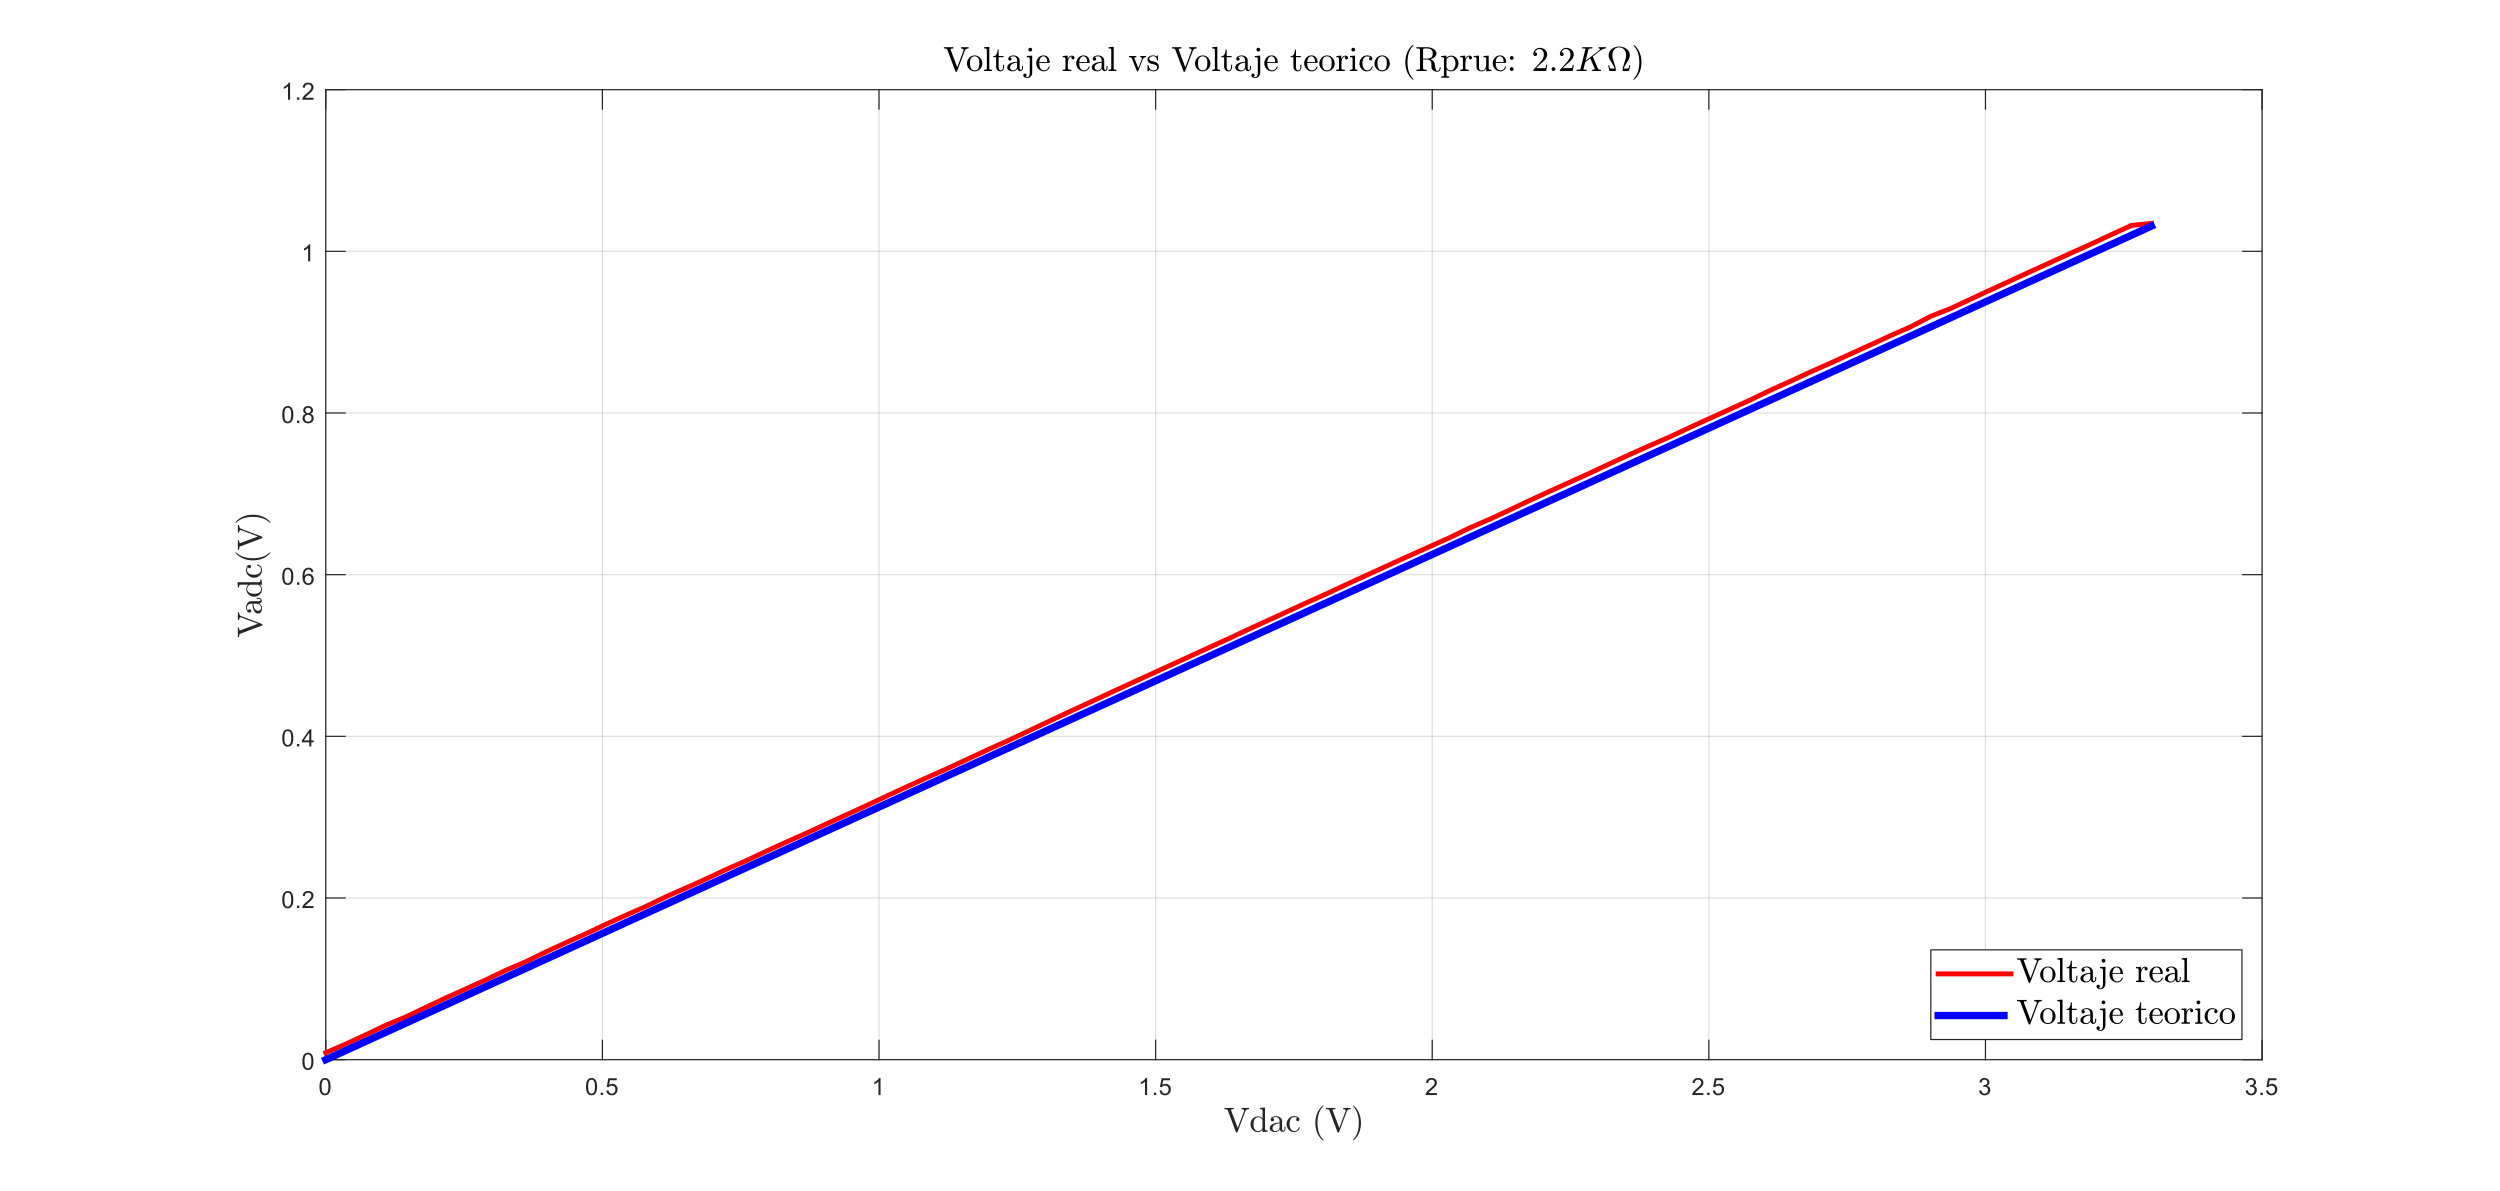 <?xml version="1.0"?>
<!DOCTYPE svg PUBLIC '-//W3C//DTD SVG 1.0//EN'
          'http://www.w3.org/TR/2001/REC-SVG-20010904/DTD/svg10.dtd'>
<svg xmlns:xlink="http://www.w3.org/1999/xlink" style="fill-opacity:1; color-rendering:auto; color-interpolation:auto; text-rendering:auto; stroke:black; stroke-linecap:square; stroke-miterlimit:10; shape-rendering:auto; stroke-opacity:1; fill:black; stroke-dasharray:none; font-weight:normal; stroke-width:1; font-family:'Dialog'; font-style:normal; stroke-linejoin:miter; font-size:12px; stroke-dashoffset:0; image-rendering:auto;" width="1366" height="651" xmlns="http://www.w3.org/2000/svg"
><rect width="100%" height="100%" fill="#333333" stroke="none"/><!--Generated by the Batik Graphics2D SVG Generator--><defs id="genericDefs"
  /><g
  ><defs id="defs1"
    ><clipPath clipPathUnits="userSpaceOnUse" id="clipPath1"
      ><path d="M0 0 L1366 0 L1366 651 L0 651 L0 0 Z"
      /></clipPath
    ></defs
    ><g style="fill:white; stroke:white;"
    ><rect x="0" y="0" width="1366" style="clip-path:url(#clipPath1); stroke:none;" height="651"
    /></g
    ><g style="fill:white; text-rendering:optimizeSpeed; color-rendering:optimizeSpeed; image-rendering:optimizeSpeed; shape-rendering:crispEdges; stroke:white; color-interpolation:sRGB;"
    ><rect x="0" width="1366" height="651" y="0" style="stroke:none;"
      /><path style="stroke:none;" d="M178 579 L1236 579 L1236 49 L178 49 Z"
    /></g
    ><g style="stroke-linecap:butt; fill-opacity:0.149; fill:rgb(38,38,38); text-rendering:geometricPrecision; image-rendering:optimizeQuality; color-rendering:optimizeQuality; stroke-linejoin:round; stroke:rgb(38,38,38); color-interpolation:linearRGB; stroke-width:0.667; stroke-opacity:0.149;"
    ><line y2="49" style="fill:none;" x1="178" x2="178" y1="579"
      /><line y2="49" style="fill:none;" x1="329.143" x2="329.143" y1="579"
      /><line y2="49" style="fill:none;" x1="480.286" x2="480.286" y1="579"
      /><line y2="49" style="fill:none;" x1="631.429" x2="631.429" y1="579"
      /><line y2="49" style="fill:none;" x1="782.571" x2="782.571" y1="579"
      /><line y2="49" style="fill:none;" x1="933.714" x2="933.714" y1="579"
      /><line y2="49" style="fill:none;" x1="1084.857" x2="1084.857" y1="579"
      /><line y2="49" style="fill:none;" x1="1236" x2="1236" y1="579"
      /><line y2="579" style="fill:none;" x1="1236" x2="178" y1="579"
      /><line y2="490.667" style="fill:none;" x1="1236" x2="178" y1="490.667"
      /><line y2="402.333" style="fill:none;" x1="1236" x2="178" y1="402.333"
      /><line y2="314" style="fill:none;" x1="1236" x2="178" y1="314"
      /><line y2="225.667" style="fill:none;" x1="1236" x2="178" y1="225.667"
      /><line y2="137.333" style="fill:none;" x1="1236" x2="178" y1="137.333"
      /><line y2="49" style="fill:none;" x1="1236" x2="178" y1="49"
      /><line x1="178" x2="1236" y1="579" style="stroke-linecap:square; fill-opacity:1; fill:none; stroke-opacity:1;" y2="579"
      /><line x1="178" x2="1236" y1="49" style="stroke-linecap:square; fill-opacity:1; fill:none; stroke-opacity:1;" y2="49"
      /><line x1="178" x2="178" y1="579" style="stroke-linecap:square; fill-opacity:1; fill:none; stroke-opacity:1;" y2="568.42"
      /><line x1="329.143" x2="329.143" y1="579" style="stroke-linecap:square; fill-opacity:1; fill:none; stroke-opacity:1;" y2="568.42"
      /><line x1="480.286" x2="480.286" y1="579" style="stroke-linecap:square; fill-opacity:1; fill:none; stroke-opacity:1;" y2="568.42"
      /><line x1="631.429" x2="631.429" y1="579" style="stroke-linecap:square; fill-opacity:1; fill:none; stroke-opacity:1;" y2="568.42"
      /><line x1="782.571" x2="782.571" y1="579" style="stroke-linecap:square; fill-opacity:1; fill:none; stroke-opacity:1;" y2="568.42"
      /><line x1="933.714" x2="933.714" y1="579" style="stroke-linecap:square; fill-opacity:1; fill:none; stroke-opacity:1;" y2="568.42"
      /><line x1="1084.857" x2="1084.857" y1="579" style="stroke-linecap:square; fill-opacity:1; fill:none; stroke-opacity:1;" y2="568.42"
      /><line x1="1236" x2="1236" y1="579" style="stroke-linecap:square; fill-opacity:1; fill:none; stroke-opacity:1;" y2="568.42"
      /><line x1="178" x2="178" y1="49" style="stroke-linecap:square; fill-opacity:1; fill:none; stroke-opacity:1;" y2="59.58"
      /><line x1="329.143" x2="329.143" y1="49" style="stroke-linecap:square; fill-opacity:1; fill:none; stroke-opacity:1;" y2="59.58"
      /><line x1="480.286" x2="480.286" y1="49" style="stroke-linecap:square; fill-opacity:1; fill:none; stroke-opacity:1;" y2="59.58"
      /><line x1="631.429" x2="631.429" y1="49" style="stroke-linecap:square; fill-opacity:1; fill:none; stroke-opacity:1;" y2="59.58"
      /><line x1="782.571" x2="782.571" y1="49" style="stroke-linecap:square; fill-opacity:1; fill:none; stroke-opacity:1;" y2="59.58"
      /><line x1="933.714" x2="933.714" y1="49" style="stroke-linecap:square; fill-opacity:1; fill:none; stroke-opacity:1;" y2="59.58"
      /><line x1="1084.857" x2="1084.857" y1="49" style="stroke-linecap:square; fill-opacity:1; fill:none; stroke-opacity:1;" y2="59.58"
      /><line x1="1236" x2="1236" y1="49" style="stroke-linecap:square; fill-opacity:1; fill:none; stroke-opacity:1;" y2="59.58"
    /></g
    ><g transform="translate(178,584.333)" style="font-size:13.333px; fill:rgb(38,38,38); text-rendering:geometricPrecision; color-rendering:optimizeQuality; image-rendering:optimizeQuality; stroke:rgb(38,38,38); color-interpolation:linearRGB;"
    ><path style="stroke:none;" d="M-3.453 9.406 Q-3.453 7.766 -3.117 6.758 Q-2.781 5.75 -2.109 5.203 Q-1.438 4.656 -0.422 4.656 Q0.328 4.656 0.891 4.961 Q1.453 5.266 1.82 5.828 Q2.188 6.391 2.398 7.211 Q2.609 8.031 2.609 9.406 Q2.609 11.047 2.273 12.055 Q1.938 13.062 1.266 13.609 Q0.594 14.156 -0.422 14.156 Q-1.766 14.156 -2.547 13.188 Q-3.453 12.031 -3.453 9.406 ZM-2.281 9.406 Q-2.281 11.703 -1.75 12.461 Q-1.219 13.219 -0.422 13.219 Q0.359 13.219 0.898 12.461 Q1.438 11.703 1.438 9.406 Q1.438 7.109 0.898 6.359 Q0.359 5.609 -0.438 5.609 Q-1.219 5.609 -1.703 6.266 Q-2.281 7.125 -2.281 9.406 Z"
    /></g
    ><g transform="translate(329.143,584.333)" style="font-size:13.333px; fill:rgb(38,38,38); text-rendering:geometricPrecision; color-rendering:optimizeQuality; image-rendering:optimizeQuality; stroke:rgb(38,38,38); color-interpolation:linearRGB;"
    ><path style="stroke:none;" d="M-8.953 9.406 Q-8.953 7.766 -8.617 6.758 Q-8.281 5.75 -7.609 5.203 Q-6.938 4.656 -5.922 4.656 Q-5.172 4.656 -4.609 4.961 Q-4.047 5.266 -3.68 5.828 Q-3.312 6.391 -3.102 7.211 Q-2.891 8.031 -2.891 9.406 Q-2.891 11.047 -3.227 12.055 Q-3.562 13.062 -4.234 13.609 Q-4.906 14.156 -5.922 14.156 Q-7.266 14.156 -8.047 13.188 Q-8.953 12.031 -8.953 9.406 ZM-7.781 9.406 Q-7.781 11.703 -7.25 12.461 Q-6.719 13.219 -5.922 13.219 Q-5.141 13.219 -4.602 12.461 Q-4.062 11.703 -4.062 9.406 Q-4.062 7.109 -4.602 6.359 Q-5.141 5.609 -5.938 5.609 Q-6.719 5.609 -7.203 6.266 Q-7.781 7.125 -7.781 9.406 ZM-0.909 14 L-0.909 12.703 L0.388 12.703 L0.388 14 L-0.909 14 ZM2.149 11.562 L3.337 11.453 Q3.477 12.344 3.962 12.781 Q4.446 13.219 5.134 13.219 Q5.962 13.219 6.532 12.594 Q7.102 11.969 7.102 10.953 Q7.102 9.969 6.556 9.406 Q6.009 8.844 5.118 8.844 Q4.556 8.844 4.11 9.094 Q3.665 9.344 3.415 9.734 L2.352 9.594 L3.243 4.828 L7.868 4.828 L7.868 5.906 L4.165 5.906 L3.665 8.406 Q4.493 7.828 5.415 7.828 Q6.634 7.828 7.47 8.672 Q8.306 9.516 8.306 10.844 Q8.306 12.109 7.571 13.031 Q6.681 14.156 5.134 14.156 Q3.868 14.156 3.063 13.445 Q2.259 12.734 2.149 11.562 Z"
    /></g
    ><g transform="translate(480.286,584.333)" style="font-size:13.333px; fill:rgb(38,38,38); text-rendering:geometricPrecision; color-rendering:optimizeQuality; image-rendering:optimizeQuality; stroke:rgb(38,38,38); color-interpolation:linearRGB;"
    ><path style="stroke:none;" d="M0.844 14 L-0.297 14 L-0.297 6.719 Q-0.719 7.109 -1.383 7.508 Q-2.047 7.906 -2.578 8.094 L-2.578 6.984 Q-1.625 6.547 -0.906 5.906 Q-0.188 5.266 0.109 4.656 L0.844 4.656 L0.844 14 Z"
    /></g
    ><g transform="translate(631.429,584.333)" style="font-size:13.333px; fill:rgb(38,38,38); text-rendering:geometricPrecision; color-rendering:optimizeQuality; image-rendering:optimizeQuality; stroke:rgb(38,38,38); color-interpolation:linearRGB;"
    ><path style="stroke:none;" d="M-4.656 14 L-5.797 14 L-5.797 6.719 Q-6.219 7.109 -6.883 7.508 Q-7.547 7.906 -8.078 8.094 L-8.078 6.984 Q-7.125 6.547 -6.406 5.906 Q-5.688 5.266 -5.391 4.656 L-4.656 4.656 L-4.656 14 ZM-0.909 14 L-0.909 12.703 L0.388 12.703 L0.388 14 L-0.909 14 ZM2.149 11.562 L3.337 11.453 Q3.477 12.344 3.962 12.781 Q4.446 13.219 5.134 13.219 Q5.962 13.219 6.532 12.594 Q7.102 11.969 7.102 10.953 Q7.102 9.969 6.556 9.406 Q6.009 8.844 5.118 8.844 Q4.556 8.844 4.11 9.094 Q3.665 9.344 3.415 9.734 L2.352 9.594 L3.243 4.828 L7.868 4.828 L7.868 5.906 L4.165 5.906 L3.665 8.406 Q4.493 7.828 5.415 7.828 Q6.634 7.828 7.47 8.672 Q8.306 9.516 8.306 10.844 Q8.306 12.109 7.571 13.031 Q6.681 14.156 5.134 14.156 Q3.868 14.156 3.063 13.445 Q2.259 12.734 2.149 11.562 Z"
    /></g
    ><g transform="translate(782.571,584.333)" style="font-size:13.333px; fill:rgb(38,38,38); text-rendering:geometricPrecision; color-rendering:optimizeQuality; image-rendering:optimizeQuality; stroke:rgb(38,38,38); color-interpolation:linearRGB;"
    ><path style="stroke:none;" d="M2.547 12.906 L2.547 14 L-3.609 14 Q-3.625 13.594 -3.469 13.203 Q-3.234 12.578 -2.719 11.969 Q-2.203 11.359 -1.219 10.562 Q0.297 9.312 0.828 8.586 Q1.359 7.859 1.359 7.219 Q1.359 6.531 0.875 6.07 Q0.391 5.609 -0.391 5.609 Q-1.219 5.609 -1.711 6.102 Q-2.203 6.594 -2.219 7.469 L-3.391 7.344 Q-3.266 6.031 -2.484 5.344 Q-1.703 4.656 -0.375 4.656 Q0.969 4.656 1.75 5.398 Q2.531 6.141 2.531 7.234 Q2.531 7.797 2.305 8.336 Q2.078 8.875 1.547 9.477 Q1.016 10.078 -0.219 11.109 Q-1.25 11.969 -1.539 12.281 Q-1.828 12.594 -2.016 12.906 L2.547 12.906 Z"
    /></g
    ><g transform="translate(933.714,584.333)" style="font-size:13.333px; fill:rgb(38,38,38); text-rendering:geometricPrecision; color-rendering:optimizeQuality; image-rendering:optimizeQuality; stroke:rgb(38,38,38); color-interpolation:linearRGB;"
    ><path style="stroke:none;" d="M-2.953 12.906 L-2.953 14 L-9.109 14 Q-9.125 13.594 -8.969 13.203 Q-8.734 12.578 -8.219 11.969 Q-7.703 11.359 -6.719 10.562 Q-5.203 9.312 -4.672 8.586 Q-4.141 7.859 -4.141 7.219 Q-4.141 6.531 -4.625 6.07 Q-5.109 5.609 -5.891 5.609 Q-6.719 5.609 -7.211 6.102 Q-7.703 6.594 -7.719 7.469 L-8.891 7.344 Q-8.766 6.031 -7.984 5.344 Q-7.203 4.656 -5.875 4.656 Q-4.531 4.656 -3.75 5.398 Q-2.969 6.141 -2.969 7.234 Q-2.969 7.797 -3.195 8.336 Q-3.422 8.875 -3.953 9.477 Q-4.484 10.078 -5.719 11.109 Q-6.75 11.969 -7.039 12.281 Q-7.328 12.594 -7.516 12.906 L-2.953 12.906 ZM-0.909 14 L-0.909 12.703 L0.388 12.703 L0.388 14 L-0.909 14 ZM2.149 11.562 L3.337 11.453 Q3.477 12.344 3.962 12.781 Q4.446 13.219 5.134 13.219 Q5.962 13.219 6.532 12.594 Q7.102 11.969 7.102 10.953 Q7.102 9.969 6.556 9.406 Q6.009 8.844 5.118 8.844 Q4.556 8.844 4.11 9.094 Q3.665 9.344 3.415 9.734 L2.352 9.594 L3.243 4.828 L7.868 4.828 L7.868 5.906 L4.165 5.906 L3.665 8.406 Q4.493 7.828 5.415 7.828 Q6.634 7.828 7.47 8.672 Q8.306 9.516 8.306 10.844 Q8.306 12.109 7.571 13.031 Q6.681 14.156 5.134 14.156 Q3.868 14.156 3.063 13.445 Q2.259 12.734 2.149 11.562 Z"
    /></g
    ><g transform="translate(1084.857,584.333)" style="font-size:13.333px; fill:rgb(38,38,38); text-rendering:geometricPrecision; color-rendering:optimizeQuality; image-rendering:optimizeQuality; stroke:rgb(38,38,38); color-interpolation:linearRGB;"
    ><path style="stroke:none;" d="M-3.453 11.547 L-2.312 11.391 Q-2.109 12.359 -1.641 12.789 Q-1.172 13.219 -0.484 13.219 Q0.312 13.219 0.867 12.664 Q1.422 12.109 1.422 11.281 Q1.422 10.484 0.914 9.977 Q0.406 9.469 -0.391 9.469 Q-0.719 9.469 -1.203 9.594 L-1.078 8.594 Q-0.953 8.609 -0.891 8.609 Q-0.156 8.609 0.43 8.227 Q1.016 7.844 1.016 7.047 Q1.016 6.422 0.586 6.008 Q0.156 5.594 -0.516 5.594 Q-1.188 5.594 -1.625 6.016 Q-2.062 6.438 -2.203 7.266 L-3.344 7.062 Q-3.125 5.922 -2.383 5.289 Q-1.641 4.656 -0.547 4.656 Q0.219 4.656 0.859 4.984 Q1.5 5.312 1.844 5.875 Q2.188 6.438 2.188 7.078 Q2.188 7.672 1.859 8.172 Q1.531 8.672 0.906 8.953 Q1.719 9.156 2.18 9.75 Q2.641 10.344 2.641 11.25 Q2.641 12.469 1.75 13.32 Q0.859 14.172 -0.5 14.172 Q-1.719 14.172 -2.531 13.438 Q-3.344 12.703 -3.453 11.547 Z"
    /></g
    ><g transform="translate(1236,584.333)" style="font-size:13.333px; fill:rgb(38,38,38); text-rendering:geometricPrecision; color-rendering:optimizeQuality; image-rendering:optimizeQuality; stroke:rgb(38,38,38); color-interpolation:linearRGB;"
    ><path style="stroke:none;" d="M-8.953 11.547 L-7.812 11.391 Q-7.609 12.359 -7.141 12.789 Q-6.672 13.219 -5.984 13.219 Q-5.188 13.219 -4.633 12.664 Q-4.078 12.109 -4.078 11.281 Q-4.078 10.484 -4.586 9.977 Q-5.094 9.469 -5.891 9.469 Q-6.219 9.469 -6.703 9.594 L-6.578 8.594 Q-6.453 8.609 -6.391 8.609 Q-5.656 8.609 -5.07 8.227 Q-4.484 7.844 -4.484 7.047 Q-4.484 6.422 -4.914 6.008 Q-5.344 5.594 -6.016 5.594 Q-6.688 5.594 -7.125 6.016 Q-7.562 6.438 -7.703 7.266 L-8.844 7.062 Q-8.625 5.922 -7.883 5.289 Q-7.141 4.656 -6.047 4.656 Q-5.281 4.656 -4.641 4.984 Q-4 5.312 -3.656 5.875 Q-3.312 6.438 -3.312 7.078 Q-3.312 7.672 -3.641 8.172 Q-3.969 8.672 -4.594 8.953 Q-3.781 9.156 -3.32 9.75 Q-2.859 10.344 -2.859 11.25 Q-2.859 12.469 -3.75 13.32 Q-4.641 14.172 -6 14.172 Q-7.219 14.172 -8.031 13.438 Q-8.844 12.703 -8.953 11.547 ZM-0.909 14 L-0.909 12.703 L0.388 12.703 L0.388 14 L-0.909 14 ZM2.149 11.562 L3.337 11.453 Q3.477 12.344 3.962 12.781 Q4.446 13.219 5.134 13.219 Q5.962 13.219 6.532 12.594 Q7.102 11.969 7.102 10.953 Q7.102 9.969 6.556 9.406 Q6.009 8.844 5.118 8.844 Q4.556 8.844 4.11 9.094 Q3.665 9.344 3.415 9.734 L2.352 9.594 L3.243 4.828 L7.868 4.828 L7.868 5.906 L4.165 5.906 L3.665 8.406 Q4.493 7.828 5.415 7.828 Q6.634 7.828 7.47 8.672 Q8.306 9.516 8.306 10.844 Q8.306 12.109 7.571 13.031 Q6.681 14.156 5.134 14.156 Q3.868 14.156 3.063 13.445 Q2.259 12.734 2.149 11.562 Z"
    /></g
    ><g transform="translate(707,602.667)" style="font-size:18.667px; fill:rgb(38,38,38); text-rendering:geometricPrecision; image-rendering:optimizeQuality; color-rendering:optimizeQuality; font-family:'mwa_cmr10'; stroke:rgb(38,38,38); color-interpolation:linearRGB;"
    ><path style="stroke:none;" d="M-31.683 15.899 L-36.167 3.977 Q-36.324 3.571 -36.8 3.469 Q-37.277 3.367 -38.011 3.367 L-38.011 2.696 L-32.792 2.696 L-32.792 3.367 Q-34.355 3.367 -34.355 3.867 Q-34.355 3.883 -34.347 3.906 Q-34.339 3.93 -34.339 3.977 L-30.699 13.664 L-27.261 4.492 Q-27.214 4.414 -27.214 4.258 Q-27.214 3.789 -27.644 3.578 Q-28.074 3.367 -28.605 3.367 L-28.605 2.696 L-24.495 2.696 L-24.495 3.367 Q-25.214 3.367 -25.761 3.633 Q-26.308 3.899 -26.527 4.492 L-30.824 15.899 Q-30.886 16.102 -31.136 16.102 L-31.37 16.102 Q-31.62 16.102 -31.683 15.899 Z"
      /><path style="stroke:none;" d="M-19.73 15.899 Q-20.855 15.899 -21.785 15.289 Q-22.714 14.68 -23.23 13.688 Q-23.745 12.696 -23.745 11.586 Q-23.745 10.43 -23.183 9.438 Q-22.62 8.446 -21.652 7.867 Q-20.683 7.289 -19.527 7.289 Q-18.839 7.289 -18.214 7.578 Q-17.589 7.867 -17.136 8.383 L-17.136 4.43 Q-17.136 3.93 -17.285 3.703 Q-17.433 3.477 -17.722 3.422 Q-18.011 3.367 -18.605 3.367 L-18.605 2.696 L-15.792 2.492 L-15.792 13.961 Q-15.792 14.461 -15.644 14.688 Q-15.495 14.914 -15.214 14.961 Q-14.933 15.008 -14.323 15.008 L-14.323 15.68 L-17.183 15.899 L-17.183 14.696 Q-17.683 15.258 -18.363 15.578 Q-19.042 15.899 -19.73 15.899 ZM-21.667 14.024 Q-21.339 14.649 -20.8 15.024 Q-20.261 15.399 -19.62 15.399 Q-18.839 15.399 -18.175 14.938 Q-17.511 14.477 -17.183 13.758 L-17.183 9.211 Q-17.417 8.789 -17.753 8.461 Q-18.089 8.133 -18.511 7.953 Q-18.933 7.774 -19.402 7.774 Q-20.402 7.774 -21.003 8.336 Q-21.605 8.899 -21.847 9.774 Q-22.089 10.649 -22.089 11.602 Q-22.089 12.352 -22.011 12.922 Q-21.933 13.492 -21.667 14.024 Z"
      /><path style="stroke:none;" d="M-13.234 13.821 Q-13.234 12.68 -12.344 11.969 Q-11.453 11.258 -10.211 10.969 Q-8.969 10.68 -7.844 10.68 L-7.844 9.899 Q-7.844 9.352 -8.086 8.836 Q-8.328 8.321 -8.781 7.992 Q-9.234 7.664 -9.781 7.664 Q-11.047 7.664 -11.703 8.227 Q-11.344 8.227 -11.102 8.5 Q-10.859 8.774 -10.859 9.133 Q-10.859 9.524 -11.133 9.789 Q-11.406 10.055 -11.766 10.055 Q-12.156 10.055 -12.422 9.789 Q-12.688 9.524 -12.688 9.133 Q-12.688 8.133 -11.781 7.649 Q-10.875 7.164 -9.781 7.164 Q-9.016 7.164 -8.234 7.492 Q-7.453 7.821 -6.953 8.43 Q-6.453 9.039 -6.453 9.867 L-6.453 14.133 Q-6.453 14.508 -6.297 14.821 Q-6.141 15.133 -5.812 15.133 Q-5.5 15.133 -5.344 14.821 Q-5.188 14.508 -5.188 14.133 L-5.188 12.93 L-4.625 12.93 L-4.625 14.133 Q-4.625 14.571 -4.852 14.953 Q-5.078 15.336 -5.453 15.563 Q-5.828 15.789 -6.266 15.789 Q-6.812 15.789 -7.219 15.36 Q-7.625 14.93 -7.672 14.336 Q-8.031 15.055 -8.711 15.477 Q-9.391 15.899 -10.172 15.899 Q-10.906 15.899 -11.602 15.68 Q-12.297 15.461 -12.766 15.008 Q-13.234 14.555 -13.234 13.821 ZM-11.703 13.821 Q-11.703 14.477 -11.211 14.938 Q-10.719 15.399 -10.047 15.399 Q-9.438 15.399 -8.938 15.086 Q-8.438 14.774 -8.141 14.25 Q-7.844 13.727 -7.844 13.133 L-7.844 11.164 Q-8.703 11.164 -9.609 11.446 Q-10.516 11.727 -11.109 12.328 Q-11.703 12.93 -11.703 13.821 Z"
      /><path style="stroke:none;" d="M0.068 15.899 Q-1.089 15.899 -2.026 15.297 Q-2.963 14.696 -3.503 13.696 Q-4.042 12.696 -4.042 11.586 Q-4.042 10.461 -3.503 9.43 Q-2.963 8.399 -2.026 7.782 Q-1.089 7.164 0.068 7.164 Q1.177 7.164 2.091 7.602 Q3.005 8.039 3.005 9.024 Q3.005 9.399 2.74 9.672 Q2.474 9.946 2.099 9.946 Q1.724 9.946 1.458 9.672 Q1.193 9.399 1.193 9.024 Q1.193 8.696 1.404 8.446 Q1.615 8.196 1.927 8.133 Q1.271 7.727 0.083 7.727 Q-0.823 7.727 -1.378 8.328 Q-1.932 8.93 -2.159 9.821 Q-2.385 10.711 -2.385 11.586 Q-2.385 12.492 -2.112 13.352 Q-1.839 14.211 -1.229 14.774 Q-0.62 15.336 0.302 15.336 Q1.193 15.336 1.825 14.781 Q2.458 14.227 2.693 13.336 Q2.693 13.227 2.833 13.227 L3.068 13.227 Q3.13 13.227 3.177 13.281 Q3.224 13.336 3.224 13.399 L3.224 13.446 Q2.927 14.571 2.075 15.235 Q1.224 15.899 0.068 15.899 Z"
      /><path style="stroke:none;" d="M15.742 20.399 Q14.68 19.555 13.914 18.477 Q13.149 17.399 12.664 16.172 Q12.18 14.946 11.938 13.61 Q11.696 12.274 11.696 10.93 Q11.696 9.571 11.938 8.235 Q12.18 6.899 12.68 5.664 Q13.18 4.43 13.946 3.352 Q14.711 2.274 15.742 1.461 Q15.742 1.43 15.836 1.43 L16.008 1.43 Q16.071 1.43 16.117 1.485 Q16.164 1.539 16.164 1.602 Q16.164 1.68 16.117 1.711 Q15.196 2.633 14.578 3.672 Q13.961 4.711 13.586 5.883 Q13.211 7.055 13.047 8.313 Q12.883 9.571 12.883 10.93 Q12.883 16.977 16.102 20.102 Q16.164 20.164 16.164 20.258 Q16.164 20.305 16.11 20.367 Q16.055 20.43 16.008 20.43 L15.836 20.43 Q15.742 20.43 15.742 20.399 Z"
      /><path style="stroke:none;" d="M23.799 15.899 L19.314 3.977 Q19.158 3.571 18.681 3.469 Q18.205 3.367 17.471 3.367 L17.471 2.696 L22.689 2.696 L22.689 3.367 Q21.127 3.367 21.127 3.867 Q21.127 3.883 21.135 3.906 Q21.142 3.93 21.142 3.977 L24.783 13.664 L28.221 4.492 Q28.267 4.414 28.267 4.258 Q28.267 3.789 27.838 3.578 Q27.408 3.367 26.877 3.367 L26.877 2.696 L30.986 2.696 L30.986 3.367 Q30.267 3.367 29.721 3.633 Q29.174 3.899 28.955 4.492 L24.658 15.899 Q24.596 16.102 24.346 16.102 L24.111 16.102 Q23.861 16.102 23.799 15.899 Z"
      /><path style="stroke:none;" d="M32.346 20.43 Q32.174 20.43 32.174 20.258 Q32.174 20.18 32.221 20.149 Q35.455 16.977 35.455 10.93 Q35.455 4.883 32.252 1.758 Q32.174 1.711 32.174 1.602 Q32.174 1.539 32.228 1.485 Q32.283 1.43 32.346 1.43 L32.517 1.43 Q32.58 1.43 32.611 1.461 Q33.971 2.539 34.885 4.078 Q35.799 5.617 36.221 7.367 Q36.642 9.117 36.642 10.93 Q36.642 12.274 36.416 13.578 Q36.189 14.883 35.689 16.149 Q35.189 17.414 34.431 18.485 Q33.674 19.555 32.611 20.399 Q32.58 20.43 32.517 20.43 L32.346 20.43 Z"
    /></g
    ><g style="fill:rgb(38,38,38); text-rendering:geometricPrecision; image-rendering:optimizeQuality; color-rendering:optimizeQuality; stroke-linejoin:round; stroke:rgb(38,38,38); color-interpolation:linearRGB; stroke-width:0.667;"
    ><line y2="49" style="fill:none;" x1="178" x2="178" y1="579"
      /><line y2="49" style="fill:none;" x1="1236" x2="1236" y1="579"
      /><line y2="579" style="fill:none;" x1="178" x2="188.58" y1="579"
      /><line y2="490.667" style="fill:none;" x1="178" x2="188.58" y1="490.667"
      /><line y2="402.333" style="fill:none;" x1="178" x2="188.58" y1="402.333"
      /><line y2="314" style="fill:none;" x1="178" x2="188.58" y1="314"
      /><line y2="225.667" style="fill:none;" x1="178" x2="188.58" y1="225.667"
      /><line y2="137.333" style="fill:none;" x1="178" x2="188.58" y1="137.333"
      /><line y2="49" style="fill:none;" x1="178" x2="188.58" y1="49"
      /><line y2="579" style="fill:none;" x1="1236" x2="1225.42" y1="579"
      /><line y2="490.667" style="fill:none;" x1="1236" x2="1225.42" y1="490.667"
      /><line y2="402.333" style="fill:none;" x1="1236" x2="1225.42" y1="402.333"
      /><line y2="314" style="fill:none;" x1="1236" x2="1225.42" y1="314"
      /><line y2="225.667" style="fill:none;" x1="1236" x2="1225.42" y1="225.667"
      /><line y2="137.333" style="fill:none;" x1="1236" x2="1225.42" y1="137.333"
      /><line y2="49" style="fill:none;" x1="1236" x2="1225.42" y1="49"
    /></g
    ><g transform="translate(172.667,579)" style="font-size:13.333px; fill:rgb(38,38,38); text-rendering:geometricPrecision; color-rendering:optimizeQuality; image-rendering:optimizeQuality; stroke:rgb(38,38,38); color-interpolation:linearRGB;"
    ><path style="stroke:none;" d="M-7.453 0.906 Q-7.453 -0.734 -7.117 -1.742 Q-6.781 -2.75 -6.109 -3.297 Q-5.438 -3.844 -4.422 -3.844 Q-3.672 -3.844 -3.109 -3.539 Q-2.547 -3.234 -2.18 -2.672 Q-1.812 -2.109 -1.602 -1.289 Q-1.391 -0.469 -1.391 0.906 Q-1.391 2.547 -1.727 3.555 Q-2.062 4.562 -2.734 5.109 Q-3.406 5.656 -4.422 5.656 Q-5.766 5.656 -6.547 4.688 Q-7.453 3.531 -7.453 0.906 ZM-6.281 0.906 Q-6.281 3.203 -5.75 3.961 Q-5.219 4.719 -4.422 4.719 Q-3.641 4.719 -3.102 3.961 Q-2.562 3.203 -2.562 0.906 Q-2.562 -1.391 -3.102 -2.141 Q-3.641 -2.891 -4.438 -2.891 Q-5.219 -2.891 -5.703 -2.234 Q-6.281 -1.375 -6.281 0.906 Z"
    /></g
    ><g transform="translate(172.667,490.667)" style="font-size:13.333px; fill:rgb(38,38,38); text-rendering:geometricPrecision; color-rendering:optimizeQuality; image-rendering:optimizeQuality; stroke:rgb(38,38,38); color-interpolation:linearRGB;"
    ><path style="stroke:none;" d="M-18.453 0.906 Q-18.453 -0.734 -18.117 -1.742 Q-17.781 -2.75 -17.109 -3.297 Q-16.438 -3.844 -15.422 -3.844 Q-14.672 -3.844 -14.109 -3.539 Q-13.547 -3.234 -13.18 -2.672 Q-12.812 -2.109 -12.602 -1.289 Q-12.391 -0.469 -12.391 0.906 Q-12.391 2.547 -12.727 3.555 Q-13.062 4.562 -13.734 5.109 Q-14.406 5.656 -15.422 5.656 Q-16.766 5.656 -17.547 4.688 Q-18.453 3.531 -18.453 0.906 ZM-17.281 0.906 Q-17.281 3.203 -16.75 3.961 Q-16.219 4.719 -15.422 4.719 Q-14.641 4.719 -14.102 3.961 Q-13.562 3.203 -13.562 0.906 Q-13.562 -1.391 -14.102 -2.141 Q-14.641 -2.891 -15.438 -2.891 Q-16.219 -2.891 -16.703 -2.234 Q-17.281 -1.375 -17.281 0.906 ZM-10.409 5.5 L-10.409 4.203 L-9.112 4.203 L-9.112 5.5 L-10.409 5.5 ZM-1.351 4.406 L-1.351 5.5 L-7.507 5.5 Q-7.523 5.094 -7.366 4.703 Q-7.132 4.078 -6.616 3.469 Q-6.101 2.859 -5.116 2.062 Q-3.601 0.812 -3.07 0.086 Q-2.538 -0.641 -2.538 -1.281 Q-2.538 -1.969 -3.023 -2.43 Q-3.507 -2.891 -4.288 -2.891 Q-5.116 -2.891 -5.609 -2.398 Q-6.101 -1.906 -6.116 -1.031 L-7.288 -1.156 Q-7.163 -2.469 -6.382 -3.156 Q-5.601 -3.844 -4.273 -3.844 Q-2.929 -3.844 -2.148 -3.102 Q-1.366 -2.359 -1.366 -1.266 Q-1.366 -0.703 -1.593 -0.164 Q-1.819 0.375 -2.351 0.977 Q-2.882 1.578 -4.116 2.609 Q-5.148 3.469 -5.437 3.781 Q-5.726 4.094 -5.913 4.406 L-1.351 4.406 Z"
    /></g
    ><g transform="translate(172.667,402.333)" style="font-size:13.333px; fill:rgb(38,38,38); text-rendering:geometricPrecision; color-rendering:optimizeQuality; image-rendering:optimizeQuality; stroke:rgb(38,38,38); color-interpolation:linearRGB;"
    ><path style="stroke:none;" d="M-18.453 0.906 Q-18.453 -0.734 -18.117 -1.742 Q-17.781 -2.75 -17.109 -3.297 Q-16.438 -3.844 -15.422 -3.844 Q-14.672 -3.844 -14.109 -3.539 Q-13.547 -3.234 -13.18 -2.672 Q-12.812 -2.109 -12.602 -1.289 Q-12.391 -0.469 -12.391 0.906 Q-12.391 2.547 -12.727 3.555 Q-13.062 4.562 -13.734 5.109 Q-14.406 5.656 -15.422 5.656 Q-16.766 5.656 -17.547 4.688 Q-18.453 3.531 -18.453 0.906 ZM-17.281 0.906 Q-17.281 3.203 -16.75 3.961 Q-16.219 4.719 -15.422 4.719 Q-14.641 4.719 -14.102 3.961 Q-13.562 3.203 -13.562 0.906 Q-13.562 -1.391 -14.102 -2.141 Q-14.641 -2.891 -15.438 -2.891 Q-16.219 -2.891 -16.703 -2.234 Q-17.281 -1.375 -17.281 0.906 ZM-10.409 5.5 L-10.409 4.203 L-9.112 4.203 L-9.112 5.5 L-10.409 5.5 ZM-3.695 5.5 L-3.695 3.266 L-7.726 3.266 L-7.726 2.219 L-3.491 -3.812 L-2.554 -3.812 L-2.554 2.219 L-1.288 2.219 L-1.288 3.266 L-2.554 3.266 L-2.554 5.5 L-3.695 5.5 ZM-3.695 2.219 L-3.695 -1.969 L-6.616 2.219 L-3.695 2.219 Z"
    /></g
    ><g transform="translate(172.667,314)" style="font-size:13.333px; fill:rgb(38,38,38); text-rendering:geometricPrecision; color-rendering:optimizeQuality; image-rendering:optimizeQuality; stroke:rgb(38,38,38); color-interpolation:linearRGB;"
    ><path style="stroke:none;" d="M-18.453 0.906 Q-18.453 -0.734 -18.117 -1.742 Q-17.781 -2.75 -17.109 -3.297 Q-16.438 -3.844 -15.422 -3.844 Q-14.672 -3.844 -14.109 -3.539 Q-13.547 -3.234 -13.18 -2.672 Q-12.812 -2.109 -12.602 -1.289 Q-12.391 -0.469 -12.391 0.906 Q-12.391 2.547 -12.727 3.555 Q-13.062 4.562 -13.734 5.109 Q-14.406 5.656 -15.422 5.656 Q-16.766 5.656 -17.547 4.688 Q-18.453 3.531 -18.453 0.906 ZM-17.281 0.906 Q-17.281 3.203 -16.75 3.961 Q-16.219 4.719 -15.422 4.719 Q-14.641 4.719 -14.102 3.961 Q-13.562 3.203 -13.562 0.906 Q-13.562 -1.391 -14.102 -2.141 Q-14.641 -2.891 -15.438 -2.891 Q-16.219 -2.891 -16.703 -2.234 Q-17.281 -1.375 -17.281 0.906 ZM-10.409 5.5 L-10.409 4.203 L-9.112 4.203 L-9.112 5.5 L-10.409 5.5 ZM-1.429 -1.531 L-2.57 -1.438 Q-2.71 -2.109 -2.991 -2.422 Q-3.46 -2.906 -4.132 -2.906 Q-4.679 -2.906 -5.101 -2.594 Q-5.632 -2.203 -5.944 -1.453 Q-6.257 -0.703 -6.273 0.703 Q-5.866 0.078 -5.265 -0.227 Q-4.663 -0.531 -4.007 -0.531 Q-2.866 -0.531 -2.062 0.305 Q-1.257 1.141 -1.257 2.484 Q-1.257 3.359 -1.64 4.109 Q-2.023 4.859 -2.679 5.258 Q-3.335 5.656 -4.179 5.656 Q-5.601 5.656 -6.507 4.609 Q-7.413 3.562 -7.413 1.141 Q-7.413 -1.547 -6.413 -2.781 Q-5.538 -3.844 -4.069 -3.844 Q-2.976 -3.844 -2.273 -3.227 Q-1.569 -2.609 -1.429 -1.531 ZM-6.101 2.484 Q-6.101 3.078 -5.851 3.617 Q-5.601 4.156 -5.148 4.438 Q-4.694 4.719 -4.194 4.719 Q-3.476 4.719 -2.952 4.133 Q-2.429 3.547 -2.429 2.547 Q-2.429 1.578 -2.945 1.023 Q-3.46 0.469 -4.241 0.469 Q-5.023 0.469 -5.562 1.023 Q-6.101 1.578 -6.101 2.484 Z"
    /></g
    ><g transform="translate(172.667,225.667)" style="font-size:13.333px; fill:rgb(38,38,38); text-rendering:geometricPrecision; color-rendering:optimizeQuality; image-rendering:optimizeQuality; stroke:rgb(38,38,38); color-interpolation:linearRGB;"
    ><path style="stroke:none;" d="M-18.453 0.906 Q-18.453 -0.734 -18.117 -1.742 Q-17.781 -2.75 -17.109 -3.297 Q-16.438 -3.844 -15.422 -3.844 Q-14.672 -3.844 -14.109 -3.539 Q-13.547 -3.234 -13.18 -2.672 Q-12.812 -2.109 -12.602 -1.289 Q-12.391 -0.469 -12.391 0.906 Q-12.391 2.547 -12.727 3.555 Q-13.062 4.562 -13.734 5.109 Q-14.406 5.656 -15.422 5.656 Q-16.766 5.656 -17.547 4.688 Q-18.453 3.531 -18.453 0.906 ZM-17.281 0.906 Q-17.281 3.203 -16.75 3.961 Q-16.219 4.719 -15.422 4.719 Q-14.641 4.719 -14.102 3.961 Q-13.562 3.203 -13.562 0.906 Q-13.562 -1.391 -14.102 -2.141 Q-14.641 -2.891 -15.438 -2.891 Q-16.219 -2.891 -16.703 -2.234 Q-17.281 -1.375 -17.281 0.906 ZM-10.409 5.5 L-10.409 4.203 L-9.112 4.203 L-9.112 5.5 L-10.409 5.5 ZM-5.601 0.453 Q-6.304 0.188 -6.648 -0.289 Q-6.991 -0.766 -6.991 -1.438 Q-6.991 -2.453 -6.265 -3.148 Q-5.538 -3.844 -4.319 -3.844 Q-3.101 -3.844 -2.358 -3.133 Q-1.616 -2.422 -1.616 -1.406 Q-1.616 -0.766 -1.96 -0.289 Q-2.304 0.188 -2.991 0.453 Q-2.132 0.734 -1.687 1.359 Q-1.241 1.984 -1.241 2.844 Q-1.241 4.031 -2.085 4.844 Q-2.929 5.656 -4.304 5.656 Q-5.679 5.656 -6.523 4.844 Q-7.366 4.031 -7.366 2.812 Q-7.366 1.906 -6.905 1.289 Q-6.444 0.672 -5.601 0.453 ZM-5.835 -1.484 Q-5.835 -0.828 -5.405 -0.406 Q-4.976 0.016 -4.304 0.016 Q-3.632 0.016 -3.21 -0.398 Q-2.788 -0.812 -2.788 -1.422 Q-2.788 -2.047 -3.226 -2.477 Q-3.663 -2.906 -4.304 -2.906 Q-4.96 -2.906 -5.398 -2.484 Q-5.835 -2.062 -5.835 -1.484 ZM-6.194 2.812 Q-6.194 3.297 -5.96 3.758 Q-5.726 4.219 -5.273 4.469 Q-4.819 4.719 -4.288 4.719 Q-3.476 4.719 -2.945 4.195 Q-2.413 3.672 -2.413 2.859 Q-2.413 2.031 -2.96 1.492 Q-3.507 0.953 -4.335 0.953 Q-5.132 0.953 -5.663 1.484 Q-6.194 2.016 -6.194 2.812 Z"
    /></g
    ><g transform="translate(172.667,137.333)" style="font-size:13.333px; fill:rgb(38,38,38); text-rendering:geometricPrecision; color-rendering:optimizeQuality; image-rendering:optimizeQuality; stroke:rgb(38,38,38); color-interpolation:linearRGB;"
    ><path style="stroke:none;" d="M-3.156 5.5 L-4.297 5.5 L-4.297 -1.781 Q-4.719 -1.391 -5.383 -0.992 Q-6.047 -0.594 -6.578 -0.406 L-6.578 -1.516 Q-5.625 -1.953 -4.906 -2.594 Q-4.188 -3.234 -3.891 -3.844 L-3.156 -3.844 L-3.156 5.5 Z"
    /></g
    ><g transform="translate(172.667,49)" style="font-size:13.333px; fill:rgb(38,38,38); text-rendering:geometricPrecision; color-rendering:optimizeQuality; image-rendering:optimizeQuality; stroke:rgb(38,38,38); color-interpolation:linearRGB;"
    ><path style="stroke:none;" d="M-14.156 5.5 L-15.297 5.5 L-15.297 -1.781 Q-15.719 -1.391 -16.383 -0.992 Q-17.047 -0.594 -17.578 -0.406 L-17.578 -1.516 Q-16.625 -1.953 -15.906 -2.594 Q-15.188 -3.234 -14.891 -3.844 L-14.156 -3.844 L-14.156 5.5 ZM-10.409 5.5 L-10.409 4.203 L-9.112 4.203 L-9.112 5.5 L-10.409 5.5 ZM-1.351 4.406 L-1.351 5.5 L-7.507 5.5 Q-7.523 5.094 -7.366 4.703 Q-7.132 4.078 -6.616 3.469 Q-6.101 2.859 -5.116 2.062 Q-3.601 0.812 -3.07 0.086 Q-2.538 -0.641 -2.538 -1.281 Q-2.538 -1.969 -3.023 -2.43 Q-3.507 -2.891 -4.288 -2.891 Q-5.116 -2.891 -5.609 -2.398 Q-6.101 -1.906 -6.116 -1.031 L-7.288 -1.156 Q-7.163 -2.469 -6.382 -3.156 Q-5.601 -3.844 -4.273 -3.844 Q-2.929 -3.844 -2.148 -3.102 Q-1.366 -2.359 -1.366 -1.266 Q-1.366 -0.703 -1.593 -0.164 Q-1.819 0.375 -2.351 0.977 Q-2.882 1.578 -4.116 2.609 Q-5.148 3.469 -5.437 3.781 Q-5.726 4.094 -5.913 4.406 L-1.351 4.406 Z"
    /></g
    ><g transform="translate(149.667,314) rotate(-90)" style="font-size:18.667px; fill:rgb(38,38,38); text-rendering:geometricPrecision; image-rendering:optimizeQuality; color-rendering:optimizeQuality; font-family:'mwa_cmr10'; stroke:rgb(38,38,38); color-interpolation:linearRGB;"
    ><path style="stroke:none;" d="M-27.794 -6.501 L-32.278 -18.423 Q-32.435 -18.829 -32.911 -18.931 Q-33.388 -19.033 -34.122 -19.033 L-34.122 -19.704 L-28.903 -19.704 L-28.903 -19.033 Q-30.466 -19.033 -30.466 -18.533 Q-30.466 -18.517 -30.458 -18.494 Q-30.45 -18.47 -30.45 -18.423 L-26.81 -8.736 L-23.372 -17.908 Q-23.325 -17.986 -23.325 -18.142 Q-23.325 -18.611 -23.755 -18.822 Q-24.185 -19.033 -24.716 -19.033 L-24.716 -19.704 L-20.607 -19.704 L-20.607 -19.033 Q-21.325 -19.033 -21.872 -18.767 Q-22.419 -18.501 -22.638 -17.908 L-26.935 -6.501 Q-26.997 -6.298 -27.247 -6.298 L-27.482 -6.298 Q-27.732 -6.298 -27.794 -6.501 Z"
      /><path style="stroke:none;" d="M-21.271 -8.579 Q-21.271 -9.72 -20.381 -10.431 Q-19.49 -11.142 -18.248 -11.431 Q-17.006 -11.72 -15.881 -11.72 L-15.881 -12.501 Q-15.881 -13.048 -16.123 -13.564 Q-16.365 -14.079 -16.818 -14.408 Q-17.271 -14.736 -17.818 -14.736 Q-19.084 -14.736 -19.74 -14.173 Q-19.381 -14.173 -19.139 -13.9 Q-18.896 -13.626 -18.896 -13.267 Q-18.896 -12.876 -19.17 -12.611 Q-19.443 -12.345 -19.803 -12.345 Q-20.193 -12.345 -20.459 -12.611 Q-20.725 -12.876 -20.725 -13.267 Q-20.725 -14.267 -19.818 -14.751 Q-18.912 -15.236 -17.818 -15.236 Q-17.053 -15.236 -16.271 -14.908 Q-15.49 -14.579 -14.99 -13.97 Q-14.49 -13.361 -14.49 -12.533 L-14.49 -8.267 Q-14.49 -7.892 -14.334 -7.579 Q-14.178 -7.267 -13.85 -7.267 Q-13.537 -7.267 -13.381 -7.579 Q-13.225 -7.892 -13.225 -8.267 L-13.225 -9.47 L-12.662 -9.47 L-12.662 -8.267 Q-12.662 -7.829 -12.889 -7.447 Q-13.115 -7.064 -13.49 -6.837 Q-13.865 -6.611 -14.303 -6.611 Q-14.85 -6.611 -15.256 -7.04 Q-15.662 -7.47 -15.709 -8.064 Q-16.068 -7.345 -16.748 -6.923 Q-17.428 -6.501 -18.209 -6.501 Q-18.943 -6.501 -19.639 -6.72 Q-20.334 -6.939 -20.803 -7.392 Q-21.271 -7.845 -21.271 -8.579 ZM-19.74 -8.579 Q-19.74 -7.923 -19.248 -7.462 Q-18.756 -7.001 -18.084 -7.001 Q-17.475 -7.001 -16.975 -7.314 Q-16.475 -7.626 -16.178 -8.15 Q-15.881 -8.673 -15.881 -9.267 L-15.881 -11.236 Q-16.74 -11.236 -17.646 -10.954 Q-18.553 -10.673 -19.146 -10.072 Q-19.74 -9.47 -19.74 -8.579 Z"
      /><path style="stroke:none;" d="M-8.063 -6.501 Q-9.188 -6.501 -10.118 -7.111 Q-11.047 -7.72 -11.563 -8.712 Q-12.079 -9.704 -12.079 -10.814 Q-12.079 -11.97 -11.516 -12.962 Q-10.954 -13.954 -9.985 -14.533 Q-9.016 -15.111 -7.86 -15.111 Q-7.173 -15.111 -6.548 -14.822 Q-5.923 -14.533 -5.469 -14.017 L-5.469 -17.97 Q-5.469 -18.47 -5.618 -18.697 Q-5.766 -18.923 -6.055 -18.978 Q-6.344 -19.033 -6.938 -19.033 L-6.938 -19.704 L-4.126 -19.908 L-4.126 -8.439 Q-4.126 -7.939 -3.977 -7.712 Q-3.829 -7.486 -3.547 -7.439 Q-3.266 -7.392 -2.657 -7.392 L-2.657 -6.72 L-5.516 -6.501 L-5.516 -7.704 Q-6.016 -7.142 -6.696 -6.822 Q-7.376 -6.501 -8.063 -6.501 ZM-10.001 -8.376 Q-9.672 -7.751 -9.133 -7.376 Q-8.594 -7.001 -7.954 -7.001 Q-7.173 -7.001 -6.508 -7.462 Q-5.844 -7.923 -5.516 -8.642 L-5.516 -13.189 Q-5.751 -13.611 -6.087 -13.939 Q-6.423 -14.267 -6.844 -14.447 Q-7.266 -14.626 -7.735 -14.626 Q-8.735 -14.626 -9.336 -14.064 Q-9.938 -13.501 -10.18 -12.626 Q-10.422 -11.751 -10.422 -10.798 Q-10.422 -10.048 -10.344 -9.478 Q-10.266 -8.908 -10.001 -8.376 Z"
      /><path style="stroke:none;" d="M2.401 -6.501 Q1.245 -6.501 0.307 -7.103 Q-0.63 -7.704 -1.169 -8.704 Q-1.708 -9.704 -1.708 -10.814 Q-1.708 -11.939 -1.169 -12.97 Q-0.63 -14.001 0.307 -14.618 Q1.245 -15.236 2.401 -15.236 Q3.51 -15.236 4.425 -14.798 Q5.338 -14.361 5.338 -13.376 Q5.338 -13.001 5.073 -12.728 Q4.807 -12.454 4.432 -12.454 Q4.057 -12.454 3.792 -12.728 Q3.526 -13.001 3.526 -13.376 Q3.526 -13.704 3.737 -13.954 Q3.948 -14.204 4.26 -14.267 Q3.604 -14.673 2.417 -14.673 Q1.51 -14.673 0.956 -14.072 Q0.401 -13.47 0.174 -12.579 Q-0.052 -11.689 -0.052 -10.814 Q-0.052 -9.908 0.221 -9.048 Q0.495 -8.189 1.104 -7.626 Q1.714 -7.064 2.635 -7.064 Q3.526 -7.064 4.159 -7.619 Q4.792 -8.173 5.026 -9.064 Q5.026 -9.173 5.167 -9.173 L5.401 -9.173 Q5.463 -9.173 5.51 -9.118 Q5.557 -9.064 5.557 -9.001 L5.557 -8.954 Q5.26 -7.829 4.409 -7.165 Q3.557 -6.501 2.401 -6.501 Z"
      /><path style="stroke:none;" d="M11.854 -2.001 Q10.791 -2.845 10.025 -3.923 Q9.26 -5.001 8.775 -6.228 Q8.291 -7.454 8.049 -8.79 Q7.807 -10.126 7.807 -11.47 Q7.807 -12.829 8.049 -14.165 Q8.291 -15.501 8.791 -16.736 Q9.291 -17.97 10.057 -19.048 Q10.822 -20.126 11.854 -20.939 Q11.854 -20.97 11.947 -20.97 L12.119 -20.97 Q12.182 -20.97 12.229 -20.915 Q12.275 -20.861 12.275 -20.798 Q12.275 -20.72 12.229 -20.689 Q11.307 -19.767 10.69 -18.728 Q10.072 -17.689 9.697 -16.517 Q9.322 -15.345 9.158 -14.087 Q8.994 -12.829 8.994 -11.47 Q8.994 -5.423 12.213 -2.298 Q12.275 -2.236 12.275 -2.142 Q12.275 -2.095 12.221 -2.033 Q12.166 -1.97 12.119 -1.97 L11.947 -1.97 Q11.854 -1.97 11.854 -2.001 Z"
      /><path style="stroke:none;" d="M19.91 -6.501 L15.425 -18.423 Q15.269 -18.829 14.793 -18.931 Q14.316 -19.033 13.582 -19.033 L13.582 -19.704 L18.8 -19.704 L18.8 -19.033 Q17.238 -19.033 17.238 -18.533 Q17.238 -18.517 17.246 -18.494 Q17.253 -18.47 17.253 -18.423 L20.894 -8.736 L24.332 -17.908 Q24.378 -17.986 24.378 -18.142 Q24.378 -18.611 23.949 -18.822 Q23.519 -19.033 22.988 -19.033 L22.988 -19.704 L27.097 -19.704 L27.097 -19.033 Q26.378 -19.033 25.832 -18.767 Q25.285 -18.501 25.066 -17.908 L20.769 -6.501 Q20.707 -6.298 20.457 -6.298 L20.222 -6.298 Q19.972 -6.298 19.91 -6.501 Z"
      /><path style="stroke:none;" d="M28.457 -1.97 Q28.285 -1.97 28.285 -2.142 Q28.285 -2.22 28.332 -2.251 Q31.566 -5.423 31.566 -11.47 Q31.566 -17.517 28.363 -20.642 Q28.285 -20.689 28.285 -20.798 Q28.285 -20.861 28.34 -20.915 Q28.394 -20.97 28.457 -20.97 L28.628 -20.97 Q28.691 -20.97 28.722 -20.939 Q30.082 -19.861 30.996 -18.322 Q31.91 -16.783 32.332 -15.033 Q32.754 -13.283 32.754 -11.47 Q32.754 -10.126 32.527 -8.822 Q32.3 -7.517 31.8 -6.251 Q31.3 -4.986 30.543 -3.915 Q29.785 -2.845 28.722 -2.001 Q28.691 -1.97 28.628 -1.97 L28.457 -1.97 Z"
    /></g
    ><g transform="translate(707.001,45.5)" style="font-size:18.667px; text-rendering:geometricPrecision; color-rendering:optimizeQuality; image-rendering:optimizeQuality; font-family:'mwa_cmr10'; color-interpolation:linearRGB;"
    ><path style="stroke:none;" d="M-184.944 -6.501 L-189.429 -18.423 Q-189.585 -18.829 -190.061 -18.931 Q-190.538 -19.033 -191.272 -19.033 L-191.272 -19.704 L-186.054 -19.704 L-186.054 -19.033 Q-187.616 -19.033 -187.616 -18.533 Q-187.616 -18.517 -187.608 -18.494 Q-187.601 -18.47 -187.601 -18.423 L-183.96 -8.736 L-180.522 -17.908 Q-180.476 -17.986 -180.476 -18.142 Q-180.476 -18.611 -180.905 -18.822 Q-181.335 -19.033 -181.866 -19.033 L-181.866 -19.704 L-177.757 -19.704 L-177.757 -19.033 Q-178.476 -19.033 -179.022 -18.767 Q-179.569 -18.501 -179.788 -17.908 L-184.085 -6.501 Q-184.147 -6.298 -184.397 -6.298 L-184.632 -6.298 Q-184.882 -6.298 -184.944 -6.501 Z"
      /><path style="stroke:none;" d="M-174.437 -6.501 Q-175.578 -6.501 -176.554 -7.087 Q-177.531 -7.673 -178.094 -8.642 Q-178.656 -9.611 -178.656 -10.767 Q-178.656 -11.642 -178.344 -12.447 Q-178.031 -13.251 -177.453 -13.884 Q-176.875 -14.517 -176.109 -14.876 Q-175.344 -15.236 -174.437 -15.236 Q-173.265 -15.236 -172.304 -14.618 Q-171.344 -14.001 -170.789 -12.97 Q-170.234 -11.939 -170.234 -10.767 Q-170.234 -9.626 -170.797 -8.65 Q-171.359 -7.673 -172.336 -7.087 Q-173.312 -6.501 -174.437 -6.501 ZM-174.437 -7.064 Q-172.922 -7.064 -172.406 -8.165 Q-171.89 -9.267 -171.89 -10.986 Q-171.89 -11.939 -171.992 -12.564 Q-172.094 -13.189 -172.437 -13.704 Q-172.656 -14.017 -172.984 -14.251 Q-173.312 -14.486 -173.679 -14.611 Q-174.047 -14.736 -174.437 -14.736 Q-175.031 -14.736 -175.562 -14.47 Q-176.094 -14.204 -176.453 -13.704 Q-176.797 -13.158 -176.898 -12.517 Q-177 -11.876 -177 -10.986 Q-177 -9.908 -176.812 -9.064 Q-176.625 -8.22 -176.062 -7.642 Q-175.5 -7.064 -174.437 -7.064 Z"
      /><path style="stroke:none;" d="M-169.276 -6.72 L-169.276 -7.392 Q-168.62 -7.392 -168.206 -7.494 Q-167.791 -7.595 -167.791 -7.986 L-167.791 -17.97 Q-167.791 -18.47 -167.94 -18.697 Q-168.088 -18.923 -168.377 -18.978 Q-168.666 -19.033 -169.276 -19.033 L-169.276 -19.704 L-166.448 -19.908 L-166.448 -7.986 Q-166.448 -7.595 -166.034 -7.494 Q-165.62 -7.392 -164.979 -7.392 L-164.979 -6.72 L-169.276 -6.72 Z"
      /><path style="stroke:none;" d="M-162.731 -9.001 L-162.731 -14.251 L-164.309 -14.251 L-164.309 -14.736 Q-163.059 -14.736 -162.473 -15.892 Q-161.887 -17.048 -161.887 -18.408 L-161.341 -18.408 L-161.341 -14.908 L-158.669 -14.908 L-158.669 -14.251 L-161.341 -14.251 L-161.341 -9.033 Q-161.341 -8.251 -161.083 -7.658 Q-160.825 -7.064 -160.137 -7.064 Q-159.481 -7.064 -159.192 -7.689 Q-158.903 -8.314 -158.903 -9.033 L-158.903 -10.158 L-158.356 -10.158 L-158.356 -9.001 Q-158.356 -8.408 -158.575 -7.829 Q-158.794 -7.251 -159.223 -6.876 Q-159.653 -6.501 -160.262 -6.501 Q-161.403 -6.501 -162.067 -7.189 Q-162.731 -7.876 -162.731 -9.001 Z"
      /><path style="stroke:none;" d="M-156.644 -8.579 Q-156.644 -9.72 -155.753 -10.431 Q-154.863 -11.142 -153.62 -11.431 Q-152.378 -11.72 -151.253 -11.72 L-151.253 -12.501 Q-151.253 -13.048 -151.495 -13.564 Q-151.738 -14.079 -152.191 -14.408 Q-152.644 -14.736 -153.191 -14.736 Q-154.456 -14.736 -155.113 -14.173 Q-154.753 -14.173 -154.511 -13.9 Q-154.269 -13.626 -154.269 -13.267 Q-154.269 -12.876 -154.542 -12.611 Q-154.816 -12.345 -155.175 -12.345 Q-155.566 -12.345 -155.831 -12.611 Q-156.097 -12.876 -156.097 -13.267 Q-156.097 -14.267 -155.191 -14.751 Q-154.285 -15.236 -153.191 -15.236 Q-152.425 -15.236 -151.644 -14.908 Q-150.863 -14.579 -150.363 -13.97 Q-149.863 -13.361 -149.863 -12.533 L-149.863 -8.267 Q-149.863 -7.892 -149.706 -7.579 Q-149.55 -7.267 -149.222 -7.267 Q-148.91 -7.267 -148.753 -7.579 Q-148.597 -7.892 -148.597 -8.267 L-148.597 -9.47 L-148.035 -9.47 L-148.035 -8.267 Q-148.035 -7.829 -148.261 -7.447 Q-148.488 -7.064 -148.863 -6.837 Q-149.238 -6.611 -149.675 -6.611 Q-150.222 -6.611 -150.628 -7.04 Q-151.035 -7.47 -151.081 -8.064 Q-151.441 -7.345 -152.12 -6.923 Q-152.8 -6.501 -153.581 -6.501 Q-154.316 -6.501 -155.011 -6.72 Q-155.706 -6.939 -156.175 -7.392 Q-156.644 -7.845 -156.644 -8.579 ZM-155.113 -8.579 Q-155.113 -7.923 -154.62 -7.462 Q-154.128 -7.001 -153.456 -7.001 Q-152.847 -7.001 -152.347 -7.314 Q-151.847 -7.626 -151.55 -8.15 Q-151.253 -8.673 -151.253 -9.267 L-151.253 -11.236 Q-152.113 -11.236 -153.019 -10.954 Q-153.925 -10.673 -154.519 -10.072 Q-155.113 -9.47 -155.113 -8.579 Z"
      /><path style="stroke:none;" d="M-146.664 -3.533 Q-146.227 -3.314 -145.68 -3.314 Q-144.93 -3.314 -144.633 -4.079 Q-144.336 -4.845 -144.336 -5.736 L-144.336 -13.173 Q-144.336 -13.689 -144.524 -13.915 Q-144.711 -14.142 -145.031 -14.197 Q-145.352 -14.251 -145.977 -14.251 L-145.977 -14.908 L-143.008 -15.111 L-143.008 -5.658 Q-143.008 -4.923 -143.375 -4.267 Q-143.742 -3.611 -144.359 -3.22 Q-144.977 -2.829 -145.711 -2.829 Q-146.539 -2.829 -147.203 -3.236 Q-147.867 -3.642 -147.867 -4.376 Q-147.867 -4.751 -147.602 -5.025 Q-147.336 -5.298 -146.961 -5.298 Q-146.586 -5.298 -146.32 -5.025 Q-146.055 -4.751 -146.055 -4.376 Q-146.055 -4.095 -146.219 -3.853 Q-146.383 -3.611 -146.664 -3.533 ZM-145.102 -18.376 Q-145.102 -18.798 -144.789 -19.111 Q-144.477 -19.423 -144.055 -19.423 Q-143.789 -19.423 -143.539 -19.29 Q-143.289 -19.158 -143.149 -18.908 Q-143.008 -18.658 -143.008 -18.376 Q-143.008 -17.97 -143.312 -17.658 Q-143.617 -17.345 -144.055 -17.345 Q-144.477 -17.345 -144.789 -17.658 Q-145.102 -17.97 -145.102 -18.376 Z"
      /><path style="stroke:none;" d="M-136.601 -6.501 Q-137.757 -6.501 -138.726 -7.111 Q-139.695 -7.72 -140.249 -8.736 Q-140.804 -9.751 -140.804 -10.892 Q-140.804 -12.001 -140.296 -13.001 Q-139.788 -14.001 -138.89 -14.618 Q-137.992 -15.236 -136.867 -15.236 Q-136.007 -15.236 -135.359 -14.947 Q-134.71 -14.658 -134.296 -14.134 Q-133.882 -13.611 -133.663 -12.908 Q-133.445 -12.204 -133.445 -11.361 Q-133.445 -11.111 -133.648 -11.111 L-139.148 -11.111 L-139.148 -10.908 Q-139.148 -9.329 -138.515 -8.197 Q-137.882 -7.064 -136.429 -7.064 Q-135.851 -7.064 -135.359 -7.322 Q-134.867 -7.579 -134.499 -8.048 Q-134.132 -8.517 -133.992 -9.033 Q-133.976 -9.111 -133.929 -9.158 Q-133.882 -9.204 -133.804 -9.204 L-133.648 -9.204 Q-133.445 -9.204 -133.445 -8.97 Q-133.726 -7.892 -134.617 -7.197 Q-135.507 -6.501 -136.601 -6.501 ZM-139.132 -11.579 L-134.788 -11.579 Q-134.788 -12.298 -134.992 -13.033 Q-135.195 -13.767 -135.656 -14.251 Q-136.117 -14.736 -136.867 -14.736 Q-137.945 -14.736 -138.538 -13.728 Q-139.132 -12.72 -139.132 -11.579 Z"
      /><path style="stroke:none;" d="M-126.332 -6.72 L-126.332 -7.392 Q-125.676 -7.392 -125.262 -7.494 Q-124.848 -7.595 -124.848 -7.986 L-124.848 -13.173 Q-124.848 -13.689 -124.996 -13.915 Q-125.145 -14.142 -125.434 -14.197 Q-125.723 -14.251 -126.332 -14.251 L-126.332 -14.908 L-123.614 -15.111 L-123.614 -13.267 Q-123.301 -14.079 -122.739 -14.595 Q-122.176 -15.111 -121.364 -15.111 Q-120.801 -15.111 -120.356 -14.783 Q-119.911 -14.454 -119.911 -13.908 Q-119.911 -13.564 -120.153 -13.306 Q-120.395 -13.048 -120.754 -13.048 Q-121.114 -13.048 -121.364 -13.298 Q-121.614 -13.548 -121.614 -13.908 Q-121.614 -14.408 -121.254 -14.626 L-121.364 -14.626 Q-122.129 -14.626 -122.614 -14.072 Q-123.098 -13.517 -123.309 -12.689 Q-123.52 -11.861 -123.52 -11.111 L-123.52 -7.986 Q-123.52 -7.392 -121.661 -7.392 L-121.661 -6.72 L-126.332 -6.72 Z"
      /><path style="stroke:none;" d="M-114.771 -6.501 Q-115.928 -6.501 -116.896 -7.111 Q-117.865 -7.72 -118.42 -8.736 Q-118.975 -9.751 -118.975 -10.892 Q-118.975 -12.001 -118.467 -13.001 Q-117.959 -14.001 -117.06 -14.618 Q-116.162 -15.236 -115.037 -15.236 Q-114.178 -15.236 -113.529 -14.947 Q-112.881 -14.658 -112.467 -14.134 Q-112.053 -13.611 -111.834 -12.908 Q-111.615 -12.204 -111.615 -11.361 Q-111.615 -11.111 -111.818 -11.111 L-117.318 -11.111 L-117.318 -10.908 Q-117.318 -9.329 -116.685 -8.197 Q-116.053 -7.064 -114.6 -7.064 Q-114.021 -7.064 -113.529 -7.322 Q-113.037 -7.579 -112.67 -8.048 Q-112.303 -8.517 -112.162 -9.033 Q-112.146 -9.111 -112.1 -9.158 Q-112.053 -9.204 -111.975 -9.204 L-111.818 -9.204 Q-111.615 -9.204 -111.615 -8.97 Q-111.896 -7.892 -112.787 -7.197 Q-113.678 -6.501 -114.771 -6.501 ZM-117.303 -11.579 L-112.959 -11.579 Q-112.959 -12.298 -113.162 -13.033 Q-113.365 -13.767 -113.826 -14.251 Q-114.287 -14.736 -115.037 -14.736 Q-116.115 -14.736 -116.709 -13.728 Q-117.303 -12.72 -117.303 -11.579 Z"
      /><path style="stroke:none;" d="M-110.444 -8.579 Q-110.444 -9.72 -109.553 -10.431 Q-108.663 -11.142 -107.42 -11.431 Q-106.178 -11.72 -105.053 -11.72 L-105.053 -12.501 Q-105.053 -13.048 -105.295 -13.564 Q-105.538 -14.079 -105.991 -14.408 Q-106.444 -14.736 -106.991 -14.736 Q-108.256 -14.736 -108.913 -14.173 Q-108.553 -14.173 -108.311 -13.9 Q-108.069 -13.626 -108.069 -13.267 Q-108.069 -12.876 -108.342 -12.611 Q-108.616 -12.345 -108.975 -12.345 Q-109.366 -12.345 -109.631 -12.611 Q-109.897 -12.876 -109.897 -13.267 Q-109.897 -14.267 -108.991 -14.751 Q-108.084 -15.236 -106.991 -15.236 Q-106.225 -15.236 -105.444 -14.908 Q-104.663 -14.579 -104.163 -13.97 Q-103.663 -13.361 -103.663 -12.533 L-103.663 -8.267 Q-103.663 -7.892 -103.506 -7.579 Q-103.35 -7.267 -103.022 -7.267 Q-102.709 -7.267 -102.553 -7.579 Q-102.397 -7.892 -102.397 -8.267 L-102.397 -9.47 L-101.834 -9.47 L-101.834 -8.267 Q-101.834 -7.829 -102.061 -7.447 Q-102.288 -7.064 -102.663 -6.837 Q-103.038 -6.611 -103.475 -6.611 Q-104.022 -6.611 -104.428 -7.04 Q-104.834 -7.47 -104.881 -8.064 Q-105.241 -7.345 -105.92 -6.923 Q-106.6 -6.501 -107.381 -6.501 Q-108.116 -6.501 -108.811 -6.72 Q-109.506 -6.939 -109.975 -7.392 Q-110.444 -7.845 -110.444 -8.579 ZM-108.913 -8.579 Q-108.913 -7.923 -108.42 -7.462 Q-107.928 -7.001 -107.256 -7.001 Q-106.647 -7.001 -106.147 -7.314 Q-105.647 -7.626 -105.35 -8.15 Q-105.053 -8.673 -105.053 -9.267 L-105.053 -11.236 Q-105.913 -11.236 -106.819 -10.954 Q-107.725 -10.673 -108.319 -10.072 Q-108.913 -9.47 -108.913 -8.579 Z"
      /><path style="stroke:none;" d="M-101.298 -6.72 L-101.298 -7.392 Q-100.642 -7.392 -100.228 -7.494 Q-99.814 -7.595 -99.814 -7.986 L-99.814 -17.97 Q-99.814 -18.47 -99.962 -18.697 Q-100.11 -18.923 -100.4 -18.978 Q-100.689 -19.033 -101.298 -19.033 L-101.298 -19.704 L-98.47 -19.908 L-98.47 -7.986 Q-98.47 -7.595 -98.056 -7.494 Q-97.642 -7.392 -97.001 -7.392 L-97.001 -6.72 L-101.298 -6.72 Z"
      /><path style="stroke:none;" d="M-85.828 -6.72 L-88.609 -13.704 Q-88.781 -14.048 -89.148 -14.15 Q-89.516 -14.251 -90.109 -14.251 L-90.109 -14.908 L-86.125 -14.908 L-86.125 -14.251 Q-87.187 -14.251 -87.187 -13.783 Q-87.187 -13.72 -87.172 -13.673 L-85.031 -8.314 L-83.109 -13.158 Q-83.062 -13.314 -83.062 -13.47 Q-83.062 -13.829 -83.336 -14.04 Q-83.609 -14.251 -83.969 -14.251 L-83.969 -14.908 L-80.812 -14.908 L-80.812 -14.251 Q-81.406 -14.251 -81.844 -13.978 Q-82.281 -13.704 -82.531 -13.173 L-85.094 -6.72 Q-85.156 -6.501 -85.391 -6.501 L-85.531 -6.501 Q-85.766 -6.501 -85.828 -6.72 Z"
      /><path style="stroke:none;" d="M-79.992 -6.658 L-79.992 -9.767 Q-79.992 -9.908 -79.82 -9.908 L-79.585 -9.908 Q-79.476 -9.908 -79.445 -9.767 Q-78.914 -7.001 -76.882 -7.001 Q-75.976 -7.001 -75.367 -7.415 Q-74.757 -7.829 -74.757 -8.673 Q-74.757 -9.283 -75.234 -9.72 Q-75.71 -10.158 -76.351 -10.314 L-77.632 -10.564 Q-78.273 -10.704 -78.796 -10.993 Q-79.32 -11.283 -79.656 -11.759 Q-79.992 -12.236 -79.992 -12.861 Q-79.992 -13.704 -79.546 -14.236 Q-79.101 -14.767 -78.398 -15.001 Q-77.695 -15.236 -76.882 -15.236 Q-75.898 -15.236 -75.179 -14.72 L-74.632 -15.189 Q-74.632 -15.236 -74.539 -15.236 L-74.398 -15.236 Q-74.351 -15.236 -74.304 -15.189 Q-74.257 -15.142 -74.257 -15.079 L-74.257 -12.595 Q-74.257 -12.423 -74.398 -12.423 L-74.632 -12.423 Q-74.804 -12.423 -74.804 -12.595 Q-74.804 -13.579 -75.351 -14.189 Q-75.898 -14.798 -76.898 -14.798 Q-77.757 -14.798 -78.382 -14.478 Q-79.007 -14.158 -79.007 -13.392 Q-79.007 -12.861 -78.554 -12.525 Q-78.101 -12.189 -77.492 -12.033 L-76.21 -11.798 Q-75.554 -11.642 -75 -11.29 Q-74.445 -10.939 -74.109 -10.4 Q-73.773 -9.861 -73.773 -9.189 Q-73.773 -8.501 -74.015 -7.994 Q-74.257 -7.486 -74.679 -7.158 Q-75.101 -6.829 -75.671 -6.665 Q-76.242 -6.501 -76.882 -6.501 Q-78.07 -6.501 -78.914 -7.298 L-79.601 -6.548 Q-79.601 -6.501 -79.71 -6.501 L-79.82 -6.501 Q-79.992 -6.501 -79.992 -6.658 Z"
      /><path style="stroke:none;" d="M-60.344 -6.501 L-64.829 -18.423 Q-64.985 -18.829 -65.461 -18.931 Q-65.938 -19.033 -66.672 -19.033 L-66.672 -19.704 L-61.453 -19.704 L-61.453 -19.033 Q-63.016 -19.033 -63.016 -18.533 Q-63.016 -18.517 -63.008 -18.494 Q-63 -18.47 -63 -18.423 L-59.36 -8.736 L-55.922 -17.908 Q-55.875 -17.986 -55.875 -18.142 Q-55.875 -18.611 -56.305 -18.822 Q-56.735 -19.033 -57.266 -19.033 L-57.266 -19.704 L-53.157 -19.704 L-53.157 -19.033 Q-53.875 -19.033 -54.422 -18.767 Q-54.969 -18.501 -55.188 -17.908 L-59.485 -6.501 Q-59.547 -6.298 -59.797 -6.298 L-60.032 -6.298 Q-60.282 -6.298 -60.344 -6.501 Z"
      /><path style="stroke:none;" d="M-49.837 -6.501 Q-50.978 -6.501 -51.954 -7.087 Q-52.931 -7.673 -53.493 -8.642 Q-54.056 -9.611 -54.056 -10.767 Q-54.056 -11.642 -53.743 -12.447 Q-53.431 -13.251 -52.853 -13.884 Q-52.275 -14.517 -51.509 -14.876 Q-50.743 -15.236 -49.837 -15.236 Q-48.665 -15.236 -47.704 -14.618 Q-46.743 -14.001 -46.189 -12.97 Q-45.634 -11.939 -45.634 -10.767 Q-45.634 -9.626 -46.197 -8.65 Q-46.759 -7.673 -47.736 -7.087 Q-48.712 -6.501 -49.837 -6.501 ZM-49.837 -7.064 Q-48.322 -7.064 -47.806 -8.165 Q-47.29 -9.267 -47.29 -10.986 Q-47.29 -11.939 -47.392 -12.564 Q-47.493 -13.189 -47.837 -13.704 Q-48.056 -14.017 -48.384 -14.251 Q-48.712 -14.486 -49.079 -14.611 Q-49.447 -14.736 -49.837 -14.736 Q-50.431 -14.736 -50.962 -14.47 Q-51.493 -14.204 -51.853 -13.704 Q-52.197 -13.158 -52.298 -12.517 Q-52.4 -11.876 -52.4 -10.986 Q-52.4 -9.908 -52.212 -9.064 Q-52.025 -8.22 -51.462 -7.642 Q-50.9 -7.064 -49.837 -7.064 Z"
      /><path style="stroke:none;" d="M-44.676 -6.72 L-44.676 -7.392 Q-44.019 -7.392 -43.605 -7.494 Q-43.191 -7.595 -43.191 -7.986 L-43.191 -17.97 Q-43.191 -18.47 -43.34 -18.697 Q-43.488 -18.923 -43.777 -18.978 Q-44.066 -19.033 -44.676 -19.033 L-44.676 -19.704 L-41.847 -19.908 L-41.847 -7.986 Q-41.847 -7.595 -41.434 -7.494 Q-41.019 -7.392 -40.379 -7.392 L-40.379 -6.72 L-44.676 -6.72 Z"
      /><path style="stroke:none;" d="M-38.131 -9.001 L-38.131 -14.251 L-39.709 -14.251 L-39.709 -14.736 Q-38.459 -14.736 -37.873 -15.892 Q-37.287 -17.048 -37.287 -18.408 L-36.74 -18.408 L-36.74 -14.908 L-34.069 -14.908 L-34.069 -14.251 L-36.74 -14.251 L-36.74 -9.033 Q-36.74 -8.251 -36.483 -7.658 Q-36.225 -7.064 -35.537 -7.064 Q-34.881 -7.064 -34.592 -7.689 Q-34.303 -8.314 -34.303 -9.033 L-34.303 -10.158 L-33.756 -10.158 L-33.756 -9.001 Q-33.756 -8.408 -33.975 -7.829 Q-34.194 -7.251 -34.623 -6.876 Q-35.053 -6.501 -35.662 -6.501 Q-36.803 -6.501 -37.467 -7.189 Q-38.131 -7.876 -38.131 -9.001 Z"
      /><path style="stroke:none;" d="M-32.044 -8.579 Q-32.044 -9.72 -31.153 -10.431 Q-30.262 -11.142 -29.02 -11.431 Q-27.778 -11.72 -26.653 -11.72 L-26.653 -12.501 Q-26.653 -13.048 -26.895 -13.564 Q-27.137 -14.079 -27.59 -14.408 Q-28.044 -14.736 -28.59 -14.736 Q-29.856 -14.736 -30.512 -14.173 Q-30.153 -14.173 -29.911 -13.9 Q-29.669 -13.626 -29.669 -13.267 Q-29.669 -12.876 -29.942 -12.611 Q-30.215 -12.345 -30.575 -12.345 Q-30.965 -12.345 -31.231 -12.611 Q-31.497 -12.876 -31.497 -13.267 Q-31.497 -14.267 -30.59 -14.751 Q-29.684 -15.236 -28.59 -15.236 Q-27.825 -15.236 -27.044 -14.908 Q-26.262 -14.579 -25.762 -13.97 Q-25.262 -13.361 -25.262 -12.533 L-25.262 -8.267 Q-25.262 -7.892 -25.106 -7.579 Q-24.95 -7.267 -24.622 -7.267 Q-24.309 -7.267 -24.153 -7.579 Q-23.997 -7.892 -23.997 -8.267 L-23.997 -9.47 L-23.434 -9.47 L-23.434 -8.267 Q-23.434 -7.829 -23.661 -7.447 Q-23.887 -7.064 -24.262 -6.837 Q-24.637 -6.611 -25.075 -6.611 Q-25.622 -6.611 -26.028 -7.04 Q-26.434 -7.47 -26.481 -8.064 Q-26.84 -7.345 -27.52 -6.923 Q-28.2 -6.501 -28.981 -6.501 Q-29.715 -6.501 -30.411 -6.72 Q-31.106 -6.939 -31.575 -7.392 Q-32.044 -7.845 -32.044 -8.579 ZM-30.512 -8.579 Q-30.512 -7.923 -30.02 -7.462 Q-29.528 -7.001 -28.856 -7.001 Q-28.247 -7.001 -27.747 -7.314 Q-27.247 -7.626 -26.95 -8.15 Q-26.653 -8.673 -26.653 -9.267 L-26.653 -11.236 Q-27.512 -11.236 -28.419 -10.954 Q-29.325 -10.673 -29.919 -10.072 Q-30.512 -9.47 -30.512 -8.579 Z"
      /><path style="stroke:none;" d="M-22.064 -3.533 Q-21.626 -3.314 -21.079 -3.314 Q-20.329 -3.314 -20.033 -4.079 Q-19.736 -4.845 -19.736 -5.736 L-19.736 -13.173 Q-19.736 -13.689 -19.923 -13.915 Q-20.111 -14.142 -20.431 -14.197 Q-20.751 -14.251 -21.376 -14.251 L-21.376 -14.908 L-18.408 -15.111 L-18.408 -5.658 Q-18.408 -4.923 -18.775 -4.267 Q-19.142 -3.611 -19.759 -3.22 Q-20.376 -2.829 -21.111 -2.829 Q-21.939 -2.829 -22.603 -3.236 Q-23.267 -3.642 -23.267 -4.376 Q-23.267 -4.751 -23.001 -5.025 Q-22.736 -5.298 -22.361 -5.298 Q-21.986 -5.298 -21.72 -5.025 Q-21.454 -4.751 -21.454 -4.376 Q-21.454 -4.095 -21.619 -3.853 Q-21.783 -3.611 -22.064 -3.533 ZM-20.501 -18.376 Q-20.501 -18.798 -20.189 -19.111 Q-19.876 -19.423 -19.454 -19.423 Q-19.189 -19.423 -18.939 -19.29 Q-18.689 -19.158 -18.548 -18.908 Q-18.408 -18.658 -18.408 -18.376 Q-18.408 -17.97 -18.712 -17.658 Q-19.017 -17.345 -19.454 -17.345 Q-19.876 -17.345 -20.189 -17.658 Q-20.501 -17.97 -20.501 -18.376 Z"
      /><path style="stroke:none;" d="M-12.001 -6.501 Q-13.157 -6.501 -14.126 -7.111 Q-15.095 -7.72 -15.649 -8.736 Q-16.204 -9.751 -16.204 -10.892 Q-16.204 -12.001 -15.696 -13.001 Q-15.188 -14.001 -14.29 -14.618 Q-13.391 -15.236 -12.266 -15.236 Q-11.407 -15.236 -10.759 -14.947 Q-10.11 -14.658 -9.696 -14.134 Q-9.282 -13.611 -9.063 -12.908 Q-8.845 -12.204 -8.845 -11.361 Q-8.845 -11.111 -9.048 -11.111 L-14.548 -11.111 L-14.548 -10.908 Q-14.548 -9.329 -13.915 -8.197 Q-13.282 -7.064 -11.829 -7.064 Q-11.251 -7.064 -10.759 -7.322 Q-10.266 -7.579 -9.899 -8.048 Q-9.532 -8.517 -9.391 -9.033 Q-9.376 -9.111 -9.329 -9.158 Q-9.282 -9.204 -9.204 -9.204 L-9.048 -9.204 Q-8.845 -9.204 -8.845 -8.97 Q-9.126 -7.892 -10.016 -7.197 Q-10.907 -6.501 -12.001 -6.501 ZM-14.532 -11.579 L-10.188 -11.579 Q-10.188 -12.298 -10.391 -13.033 Q-10.595 -13.767 -11.056 -14.251 Q-11.516 -14.736 -12.266 -14.736 Q-13.345 -14.736 -13.938 -13.728 Q-14.532 -12.72 -14.532 -11.579 Z"
      /><path style="stroke:none;" d="M-0.279 -9.001 L-0.279 -14.251 L-1.857 -14.251 L-1.857 -14.736 Q-0.607 -14.736 -0.021 -15.892 Q0.565 -17.048 0.565 -18.408 L1.111 -18.408 L1.111 -14.908 L3.783 -14.908 L3.783 -14.251 L1.111 -14.251 L1.111 -9.033 Q1.111 -8.251 1.369 -7.658 Q1.627 -7.064 2.315 -7.064 Q2.971 -7.064 3.26 -7.689 Q3.549 -8.314 3.549 -9.033 L3.549 -10.158 L4.096 -10.158 L4.096 -9.001 Q4.096 -8.408 3.877 -7.829 Q3.658 -7.251 3.229 -6.876 Q2.799 -6.501 2.19 -6.501 Q1.049 -6.501 0.385 -7.189 Q-0.279 -7.876 -0.279 -9.001 Z"
      /><path style="stroke:none;" d="M9.777 -6.501 Q8.621 -6.501 7.652 -7.111 Q6.683 -7.72 6.129 -8.736 Q5.574 -9.751 5.574 -10.892 Q5.574 -12.001 6.082 -13.001 Q6.59 -14.001 7.488 -14.618 Q8.386 -15.236 9.511 -15.236 Q10.371 -15.236 11.019 -14.947 Q11.668 -14.658 12.082 -14.134 Q12.496 -13.611 12.714 -12.908 Q12.933 -12.204 12.933 -11.361 Q12.933 -11.111 12.73 -11.111 L7.23 -11.111 L7.23 -10.908 Q7.23 -9.329 7.863 -8.197 Q8.496 -7.064 9.949 -7.064 Q10.527 -7.064 11.019 -7.322 Q11.511 -7.579 11.879 -8.048 Q12.246 -8.517 12.386 -9.033 Q12.402 -9.111 12.449 -9.158 Q12.496 -9.204 12.574 -9.204 L12.73 -9.204 Q12.933 -9.204 12.933 -8.97 Q12.652 -7.892 11.761 -7.197 Q10.871 -6.501 9.777 -6.501 ZM7.246 -11.579 L11.589 -11.579 Q11.589 -12.298 11.386 -13.033 Q11.183 -13.767 10.722 -14.251 Q10.261 -14.736 9.511 -14.736 Q8.433 -14.736 7.84 -13.728 Q7.246 -12.72 7.246 -11.579 Z"
      /><path style="stroke:none;" d="M18.089 -6.501 Q16.948 -6.501 15.972 -7.087 Q14.995 -7.673 14.433 -8.642 Q13.87 -9.611 13.87 -10.767 Q13.87 -11.642 14.183 -12.447 Q14.495 -13.251 15.073 -13.884 Q15.651 -14.517 16.417 -14.876 Q17.183 -15.236 18.089 -15.236 Q19.261 -15.236 20.222 -14.618 Q21.183 -14.001 21.737 -12.97 Q22.292 -11.939 22.292 -10.767 Q22.292 -9.626 21.73 -8.65 Q21.167 -7.673 20.191 -7.087 Q19.214 -6.501 18.089 -6.501 ZM18.089 -7.064 Q19.605 -7.064 20.12 -8.165 Q20.636 -9.267 20.636 -10.986 Q20.636 -11.939 20.534 -12.564 Q20.433 -13.189 20.089 -13.704 Q19.87 -14.017 19.542 -14.251 Q19.214 -14.486 18.847 -14.611 Q18.48 -14.736 18.089 -14.736 Q17.495 -14.736 16.964 -14.47 Q16.433 -14.204 16.073 -13.704 Q15.729 -13.158 15.628 -12.517 Q15.526 -11.876 15.526 -10.986 Q15.526 -9.908 15.714 -9.064 Q15.901 -8.22 16.464 -7.642 Q17.026 -7.064 18.089 -7.064 Z"
      /><path style="stroke:none;" d="M23.157 -6.72 L23.157 -7.392 Q23.813 -7.392 24.227 -7.494 Q24.641 -7.595 24.641 -7.986 L24.641 -13.173 Q24.641 -13.689 24.493 -13.915 Q24.344 -14.142 24.055 -14.197 Q23.766 -14.251 23.157 -14.251 L23.157 -14.908 L25.875 -15.111 L25.875 -13.267 Q26.188 -14.079 26.75 -14.595 Q27.313 -15.111 28.125 -15.111 Q28.688 -15.111 29.133 -14.783 Q29.578 -14.454 29.578 -13.908 Q29.578 -13.564 29.336 -13.306 Q29.094 -13.048 28.735 -13.048 Q28.375 -13.048 28.125 -13.298 Q27.875 -13.548 27.875 -13.908 Q27.875 -14.408 28.235 -14.626 L28.125 -14.626 Q27.36 -14.626 26.875 -14.072 Q26.391 -13.517 26.18 -12.689 Q25.969 -11.861 25.969 -11.111 L25.969 -7.986 Q25.969 -7.392 27.828 -7.392 L27.828 -6.72 L23.157 -6.72 Z"
      /><path style="stroke:none;" d="M30.561 -6.72 L30.561 -7.392 Q31.218 -7.392 31.632 -7.494 Q32.046 -7.595 32.046 -7.986 L32.046 -13.173 Q32.046 -13.908 31.765 -14.079 Q31.483 -14.251 30.655 -14.251 L30.655 -14.908 L33.39 -15.111 L33.39 -7.986 Q33.39 -7.595 33.749 -7.494 Q34.108 -7.392 34.718 -7.392 L34.718 -6.72 L30.561 -6.72 ZM31.374 -18.376 Q31.374 -18.798 31.686 -19.111 Q31.999 -19.423 32.421 -19.423 Q32.687 -19.423 32.937 -19.29 Q33.187 -19.158 33.327 -18.908 Q33.468 -18.658 33.468 -18.376 Q33.468 -17.97 33.148 -17.658 Q32.827 -17.345 32.421 -17.345 Q31.999 -17.345 31.686 -17.658 Q31.374 -17.97 31.374 -18.376 Z"
      /><path style="stroke:none;" d="M39.903 -6.501 Q38.747 -6.501 37.809 -7.103 Q36.872 -7.704 36.333 -8.704 Q35.794 -9.704 35.794 -10.814 Q35.794 -11.939 36.333 -12.97 Q36.872 -14.001 37.809 -14.618 Q38.747 -15.236 39.903 -15.236 Q41.012 -15.236 41.926 -14.798 Q42.84 -14.361 42.84 -13.376 Q42.84 -13.001 42.575 -12.728 Q42.309 -12.454 41.934 -12.454 Q41.559 -12.454 41.294 -12.728 Q41.028 -13.001 41.028 -13.376 Q41.028 -13.704 41.239 -13.954 Q41.45 -14.204 41.762 -14.267 Q41.106 -14.673 39.919 -14.673 Q39.012 -14.673 38.458 -14.072 Q37.903 -13.47 37.676 -12.579 Q37.45 -11.689 37.45 -10.814 Q37.45 -9.908 37.723 -9.048 Q37.997 -8.189 38.606 -7.626 Q39.215 -7.064 40.137 -7.064 Q41.028 -7.064 41.661 -7.619 Q42.294 -8.173 42.528 -9.064 Q42.528 -9.173 42.669 -9.173 L42.903 -9.173 Q42.965 -9.173 43.012 -9.118 Q43.059 -9.064 43.059 -9.001 L43.059 -8.954 Q42.762 -7.829 41.911 -7.165 Q41.059 -6.501 39.903 -6.501 Z"
      /><path style="stroke:none;" d="M48.215 -6.501 Q47.074 -6.501 46.098 -7.087 Q45.121 -7.673 44.559 -8.642 Q43.996 -9.611 43.996 -10.767 Q43.996 -11.642 44.309 -12.447 Q44.621 -13.251 45.199 -13.884 Q45.777 -14.517 46.543 -14.876 Q47.309 -15.236 48.215 -15.236 Q49.387 -15.236 50.348 -14.618 Q51.309 -14.001 51.863 -12.97 Q52.418 -11.939 52.418 -10.767 Q52.418 -9.626 51.855 -8.65 Q51.293 -7.673 50.316 -7.087 Q49.34 -6.501 48.215 -6.501 ZM48.215 -7.064 Q49.73 -7.064 50.246 -8.165 Q50.762 -9.267 50.762 -10.986 Q50.762 -11.939 50.66 -12.564 Q50.559 -13.189 50.215 -13.704 Q49.996 -14.017 49.668 -14.251 Q49.34 -14.486 48.973 -14.611 Q48.605 -14.736 48.215 -14.736 Q47.621 -14.736 47.09 -14.47 Q46.559 -14.204 46.199 -13.704 Q45.855 -13.158 45.754 -12.517 Q45.652 -11.876 45.652 -10.986 Q45.652 -9.908 45.84 -9.064 Q46.027 -8.22 46.59 -7.642 Q47.152 -7.064 48.215 -7.064 Z"
      /><path style="stroke:none;" d="M64.911 -2.001 Q63.849 -2.845 63.083 -3.923 Q62.317 -5.001 61.833 -6.228 Q61.349 -7.454 61.106 -8.79 Q60.864 -10.126 60.864 -11.47 Q60.864 -12.829 61.106 -14.165 Q61.349 -15.501 61.849 -16.736 Q62.349 -17.97 63.114 -19.048 Q63.88 -20.126 64.911 -20.939 Q64.911 -20.97 65.005 -20.97 L65.177 -20.97 Q65.239 -20.97 65.286 -20.915 Q65.333 -20.861 65.333 -20.798 Q65.333 -20.72 65.286 -20.689 Q64.364 -19.767 63.747 -18.728 Q63.13 -17.689 62.755 -16.517 Q62.38 -15.345 62.216 -14.087 Q62.052 -12.829 62.052 -11.47 Q62.052 -5.423 65.27 -2.298 Q65.333 -2.236 65.333 -2.142 Q65.333 -2.095 65.278 -2.033 Q65.224 -1.97 65.177 -1.97 L65.005 -1.97 Q64.911 -1.97 64.911 -2.001 Z"
      /><path style="stroke:none;" d="M66.905 -6.72 L66.905 -7.392 Q68.874 -7.392 68.874 -7.986 L68.874 -18.423 Q68.874 -19.033 66.905 -19.033 L66.905 -19.704 L72.874 -19.704 Q73.936 -19.704 75.116 -19.314 Q76.295 -18.923 77.084 -18.134 Q77.874 -17.345 77.874 -16.251 Q77.874 -15.454 77.389 -14.829 Q76.905 -14.204 76.163 -13.783 Q75.42 -13.361 74.639 -13.173 Q75.499 -12.876 76.139 -12.228 Q76.78 -11.579 76.905 -10.751 L77.17 -9.064 Q77.358 -7.923 77.561 -7.361 Q77.764 -6.798 78.467 -6.798 Q79.061 -6.798 79.35 -7.345 Q79.639 -7.892 79.639 -8.548 Q79.639 -8.611 79.702 -8.665 Q79.764 -8.72 79.827 -8.72 L79.999 -8.72 Q80.186 -8.72 80.186 -8.47 Q80.186 -7.939 79.983 -7.447 Q79.78 -6.954 79.397 -6.626 Q79.014 -6.298 78.483 -6.298 Q77.108 -6.298 76.116 -6.986 Q75.124 -7.673 75.124 -8.986 L75.124 -10.673 Q75.124 -11.626 74.467 -12.298 Q73.811 -12.97 72.858 -12.97 L70.577 -12.97 L70.577 -7.986 Q70.577 -7.392 72.53 -7.392 L72.53 -6.72 L66.905 -6.72 ZM70.577 -13.47 L72.608 -13.47 Q74.186 -13.47 75.014 -14.103 Q75.842 -14.736 75.842 -16.251 Q75.842 -17.767 75.022 -18.4 Q74.202 -19.033 72.608 -19.033 L71.545 -19.033 Q71.202 -19.033 71.006 -19.001 Q70.811 -18.97 70.694 -18.837 Q70.577 -18.704 70.577 -18.423 L70.577 -13.47 Z"
      /><path style="stroke:none;" d="M80.505 -3.033 L80.505 -3.689 Q81.161 -3.689 81.575 -3.806 Q81.989 -3.923 81.989 -4.314 L81.989 -13.47 Q81.989 -13.986 81.622 -14.118 Q81.255 -14.251 80.505 -14.251 L80.505 -14.908 L83.317 -15.111 L83.317 -13.939 Q83.849 -14.517 84.536 -14.814 Q85.224 -15.111 86.005 -15.111 Q87.13 -15.111 88.028 -14.509 Q88.927 -13.908 89.434 -12.915 Q89.942 -11.923 89.942 -10.814 Q89.942 -9.673 89.38 -8.681 Q88.817 -7.689 87.849 -7.095 Q86.88 -6.501 85.724 -6.501 Q84.333 -6.501 83.38 -7.626 L83.38 -4.314 Q83.38 -3.923 83.802 -3.806 Q84.224 -3.689 84.864 -3.689 L84.864 -3.033 L80.505 -3.033 ZM83.38 -8.564 Q83.708 -7.892 84.302 -7.447 Q84.895 -7.001 85.599 -7.001 Q86.27 -7.001 86.77 -7.361 Q87.27 -7.72 87.614 -8.314 Q87.958 -8.908 88.122 -9.556 Q88.286 -10.204 88.286 -10.814 Q88.286 -11.579 88.013 -12.47 Q87.739 -13.361 87.177 -13.962 Q86.614 -14.564 85.817 -14.564 Q85.052 -14.564 84.403 -14.173 Q83.755 -13.783 83.38 -13.111 L83.38 -8.564 Z"
      /><path style="stroke:none;" d="M90.875 -6.72 L90.875 -7.392 Q91.531 -7.392 91.946 -7.494 Q92.36 -7.595 92.36 -7.986 L92.36 -13.173 Q92.36 -13.689 92.211 -13.915 Q92.063 -14.142 91.774 -14.197 Q91.485 -14.251 90.875 -14.251 L90.875 -14.908 L93.594 -15.111 L93.594 -13.267 Q93.906 -14.079 94.469 -14.595 Q95.031 -15.111 95.844 -15.111 Q96.406 -15.111 96.852 -14.783 Q97.297 -14.454 97.297 -13.908 Q97.297 -13.564 97.055 -13.306 Q96.813 -13.048 96.453 -13.048 Q96.094 -13.048 95.844 -13.298 Q95.594 -13.548 95.594 -13.908 Q95.594 -14.408 95.953 -14.626 L95.844 -14.626 Q95.078 -14.626 94.594 -14.072 Q94.11 -13.517 93.899 -12.689 Q93.688 -11.861 93.688 -11.111 L93.688 -7.986 Q93.688 -7.392 95.547 -7.392 L95.547 -6.72 L90.875 -6.72 Z"
      /><path style="stroke:none;" d="M99.749 -8.986 L99.749 -13.173 Q99.749 -13.689 99.6 -13.915 Q99.452 -14.142 99.163 -14.197 Q98.874 -14.251 98.264 -14.251 L98.264 -14.908 L101.139 -15.111 L101.139 -8.986 Q101.139 -8.236 101.249 -7.829 Q101.358 -7.423 101.702 -7.212 Q102.046 -7.001 102.811 -7.001 Q103.827 -7.001 104.436 -7.861 Q105.046 -8.72 105.046 -9.798 L105.046 -13.173 Q105.046 -13.689 104.882 -13.915 Q104.718 -14.142 104.436 -14.197 Q104.155 -14.251 103.561 -14.251 L103.561 -14.908 L106.421 -15.111 L106.421 -8.439 Q106.421 -7.939 106.577 -7.712 Q106.733 -7.486 107.022 -7.439 Q107.311 -7.392 107.905 -7.392 L107.905 -6.72 L105.093 -6.501 L105.093 -8.111 Q104.749 -7.392 104.116 -6.947 Q103.483 -6.501 102.718 -6.501 Q101.358 -6.501 100.554 -7.087 Q99.749 -7.673 99.749 -8.986 Z"
      /><path style="stroke:none;" d="M112.807 -6.501 Q111.65 -6.501 110.682 -7.111 Q109.713 -7.72 109.158 -8.736 Q108.604 -9.751 108.604 -10.892 Q108.604 -12.001 109.112 -13.001 Q109.619 -14.001 110.518 -14.618 Q111.416 -15.236 112.541 -15.236 Q113.4 -15.236 114.049 -14.947 Q114.697 -14.658 115.112 -14.134 Q115.525 -13.611 115.744 -12.908 Q115.963 -12.204 115.963 -11.361 Q115.963 -11.111 115.76 -11.111 L110.26 -11.111 L110.26 -10.908 Q110.26 -9.329 110.893 -8.197 Q111.525 -7.064 112.979 -7.064 Q113.557 -7.064 114.049 -7.322 Q114.541 -7.579 114.908 -8.048 Q115.275 -8.517 115.416 -9.033 Q115.432 -9.111 115.479 -9.158 Q115.525 -9.204 115.604 -9.204 L115.76 -9.204 Q115.963 -9.204 115.963 -8.97 Q115.682 -7.892 114.791 -7.197 Q113.9 -6.501 112.807 -6.501 ZM110.275 -11.579 L114.619 -11.579 Q114.619 -12.298 114.416 -13.033 Q114.213 -13.767 113.752 -14.251 Q113.291 -14.736 112.541 -14.736 Q111.463 -14.736 110.869 -13.728 Q110.275 -12.72 110.275 -11.579 Z"
      /><path style="stroke:none;" d="M117.963 -7.767 Q117.963 -8.189 118.283 -8.501 Q118.603 -8.814 119.009 -8.814 Q119.275 -8.814 119.525 -8.673 Q119.775 -8.533 119.916 -8.283 Q120.056 -8.033 120.056 -7.767 Q120.056 -7.345 119.751 -7.033 Q119.447 -6.72 119.009 -6.72 Q118.603 -6.72 118.283 -7.033 Q117.963 -7.345 117.963 -7.767 ZM117.963 -13.861 Q117.963 -14.126 118.103 -14.368 Q118.244 -14.611 118.486 -14.759 Q118.728 -14.908 119.009 -14.908 Q119.275 -14.908 119.525 -14.759 Q119.775 -14.611 119.916 -14.368 Q120.056 -14.126 120.056 -13.861 Q120.056 -13.439 119.751 -13.126 Q119.447 -12.814 119.009 -12.814 Q118.588 -12.814 118.275 -13.126 Q117.963 -13.439 117.963 -13.861 Z"
      /><path style="stroke:none;" d="M130.803 -6.72 L130.803 -7.236 Q130.803 -7.283 130.835 -7.329 L133.788 -10.595 Q134.46 -11.329 134.874 -11.814 Q135.288 -12.298 135.694 -12.939 Q136.1 -13.579 136.335 -14.243 Q136.569 -14.908 136.569 -15.658 Q136.569 -16.439 136.288 -17.15 Q136.006 -17.861 135.436 -18.283 Q134.866 -18.704 134.053 -18.704 Q133.225 -18.704 132.569 -18.212 Q131.913 -17.72 131.647 -16.923 Q131.71 -16.939 131.85 -16.939 Q132.272 -16.939 132.577 -16.658 Q132.881 -16.376 132.881 -15.908 Q132.881 -15.486 132.577 -15.181 Q132.272 -14.876 131.85 -14.876 Q131.397 -14.876 131.1 -15.189 Q130.803 -15.501 130.803 -15.908 Q130.803 -16.626 131.069 -17.251 Q131.335 -17.876 131.842 -18.369 Q132.35 -18.861 132.983 -19.119 Q133.616 -19.376 134.335 -19.376 Q135.413 -19.376 136.35 -18.915 Q137.288 -18.454 137.835 -17.619 Q138.381 -16.783 138.381 -15.658 Q138.381 -14.829 138.022 -14.087 Q137.663 -13.345 137.1 -12.736 Q136.538 -12.126 135.655 -11.361 Q134.772 -10.595 134.491 -10.329 L132.335 -8.267 L134.163 -8.267 Q135.506 -8.267 136.413 -8.29 Q137.319 -8.314 137.381 -8.361 Q137.6 -8.595 137.835 -10.111 L138.381 -10.111 L137.85 -6.72 L130.803 -6.72 Z"
      /><path style="stroke:none;" d="M140.777 -7.767 Q140.777 -8.189 141.098 -8.501 Q141.418 -8.814 141.824 -8.814 Q142.09 -8.814 142.34 -8.673 Q142.59 -8.533 142.73 -8.283 Q142.871 -8.033 142.871 -7.767 Q142.871 -7.345 142.566 -7.033 Q142.262 -6.72 141.824 -6.72 Q141.418 -6.72 141.098 -7.033 Q140.777 -7.345 140.777 -7.767 Z"
      /><path style="stroke:none;" d="M145.322 -6.72 L145.322 -7.236 Q145.322 -7.283 145.353 -7.329 L148.306 -10.595 Q148.978 -11.329 149.392 -11.814 Q149.806 -12.298 150.213 -12.939 Q150.619 -13.579 150.853 -14.243 Q151.088 -14.908 151.088 -15.658 Q151.088 -16.439 150.806 -17.15 Q150.525 -17.861 149.955 -18.283 Q149.384 -18.704 148.572 -18.704 Q147.744 -18.704 147.088 -18.212 Q146.431 -17.72 146.166 -16.923 Q146.228 -16.939 146.369 -16.939 Q146.791 -16.939 147.095 -16.658 Q147.4 -16.376 147.4 -15.908 Q147.4 -15.486 147.095 -15.181 Q146.791 -14.876 146.369 -14.876 Q145.916 -14.876 145.619 -15.189 Q145.322 -15.501 145.322 -15.908 Q145.322 -16.626 145.588 -17.251 Q145.853 -17.876 146.361 -18.369 Q146.869 -18.861 147.502 -19.119 Q148.134 -19.376 148.853 -19.376 Q149.931 -19.376 150.869 -18.915 Q151.806 -18.454 152.353 -17.619 Q152.9 -16.783 152.9 -15.658 Q152.9 -14.829 152.541 -14.087 Q152.181 -13.345 151.619 -12.736 Q151.056 -12.126 150.173 -11.361 Q149.291 -10.595 149.009 -10.329 L146.853 -8.267 L148.681 -8.267 Q150.025 -8.267 150.931 -8.29 Q151.838 -8.314 151.9 -8.361 Q152.119 -8.595 152.353 -10.111 L152.9 -10.111 L152.369 -6.72 L145.322 -6.72 Z"
      /><path style="stroke:none;" d="M154.593 -6.72 Q154.405 -6.72 154.405 -6.97 Q154.421 -7.017 154.444 -7.134 Q154.468 -7.251 154.522 -7.322 Q154.577 -7.392 154.655 -7.392 Q155.811 -7.392 156.265 -7.517 Q156.515 -7.595 156.624 -8.033 L159.233 -18.47 Q159.265 -18.658 159.265 -18.72 Q159.265 -18.923 159.03 -18.954 Q158.686 -19.033 157.671 -19.033 Q157.483 -19.033 157.483 -19.283 Q157.546 -19.517 157.585 -19.611 Q157.624 -19.704 157.796 -19.704 L162.921 -19.704 Q163.108 -19.704 163.108 -19.454 Q163.093 -19.408 163.069 -19.29 Q163.046 -19.173 162.999 -19.103 Q162.952 -19.033 162.858 -19.033 Q161.702 -19.033 161.249 -18.908 Q160.999 -18.814 160.89 -18.376 L159.343 -12.236 L166.796 -17.986 Q166.811 -18.017 167.03 -18.236 Q167.249 -18.454 167.249 -18.673 Q167.249 -19.033 166.608 -19.033 Q166.405 -19.033 166.405 -19.283 Q166.452 -19.423 166.476 -19.509 Q166.499 -19.595 166.561 -19.65 Q166.624 -19.704 166.733 -19.704 L170.421 -19.704 Q170.515 -19.704 170.561 -19.626 Q170.608 -19.548 170.608 -19.454 Q170.608 -19.408 170.577 -19.283 Q170.546 -19.158 170.491 -19.095 Q170.436 -19.033 170.343 -19.033 Q168.952 -19.033 167.296 -17.736 Q167.296 -17.736 167.272 -17.728 Q167.249 -17.72 167.233 -17.72 Q167.218 -17.72 167.218 -17.704 L163.296 -14.658 L166.14 -7.986 Q166.405 -7.579 166.702 -7.486 Q166.999 -7.392 167.608 -7.392 Q167.811 -7.392 167.811 -7.142 Q167.749 -6.908 167.694 -6.814 Q167.64 -6.72 167.483 -6.72 L163.077 -6.72 Q162.89 -6.72 162.89 -6.97 Q162.921 -7.173 162.96 -7.283 Q162.999 -7.392 163.14 -7.392 Q163.624 -7.392 163.968 -7.486 Q164.311 -7.579 164.311 -7.939 Q164.311 -8.064 164.28 -8.126 L161.936 -13.611 L159.155 -11.47 L158.28 -7.954 Q158.233 -7.72 158.233 -7.689 Q158.233 -7.486 158.468 -7.47 Q158.827 -7.392 159.843 -7.392 Q160.03 -7.392 160.03 -7.142 Q159.968 -6.876 159.929 -6.798 Q159.89 -6.72 159.702 -6.72 L154.593 -6.72 Z"
      /><path style="stroke:none;" d="M172.36 -6.72 L171.719 -9.876 L172.282 -9.876 Q172.391 -9.329 172.469 -8.908 Q172.547 -8.486 172.688 -8.314 Q172.828 -8.142 173.125 -8.087 Q173.422 -8.033 174.094 -8.033 L175.266 -8.033 Q174.985 -9.111 173.875 -10.837 Q172.766 -12.564 172.36 -13.345 Q171.953 -14.126 171.953 -15.361 Q171.953 -16.798 172.813 -17.884 Q173.672 -18.97 175.016 -19.54 Q176.36 -20.111 177.75 -20.111 Q179.125 -20.111 180.469 -19.54 Q181.813 -18.97 182.672 -17.876 Q183.532 -16.783 183.532 -15.361 Q183.532 -14.408 183.18 -13.548 Q182.828 -12.689 182.282 -11.837 Q181.735 -10.986 181.094 -9.939 Q180.453 -8.892 180.219 -8.033 L181.375 -8.033 Q182.063 -8.033 182.375 -8.087 Q182.688 -8.142 182.813 -8.314 Q182.938 -8.486 183.016 -8.908 Q183.094 -9.329 183.203 -9.876 L183.75 -9.876 L183.125 -6.72 L179.766 -6.72 Q179.578 -6.72 179.578 -6.97 Q179.578 -7.939 179.813 -8.868 Q180.047 -9.798 180.508 -11.111 Q180.969 -12.423 181.235 -13.431 Q181.5 -14.439 181.5 -15.361 Q181.5 -16.501 181.055 -17.478 Q180.61 -18.454 179.75 -19.04 Q178.891 -19.626 177.75 -19.626 Q176.016 -19.626 175 -18.384 Q173.985 -17.142 173.985 -15.361 Q174 -14.392 174.219 -13.533 Q174.438 -12.673 174.938 -11.236 Q175.438 -9.798 175.672 -8.868 Q175.907 -7.939 175.907 -6.97 Q175.907 -6.72 175.719 -6.72 L172.36 -6.72 Z"
      /><path style="stroke:none;" d="M185.607 -1.97 Q185.435 -1.97 185.435 -2.142 Q185.435 -2.22 185.482 -2.251 Q188.716 -5.423 188.716 -11.47 Q188.716 -17.517 185.513 -20.642 Q185.435 -20.689 185.435 -20.798 Q185.435 -20.861 185.49 -20.915 Q185.544 -20.97 185.607 -20.97 L185.779 -20.97 Q185.841 -20.97 185.873 -20.939 Q187.232 -19.861 188.146 -18.322 Q189.06 -16.783 189.482 -15.033 Q189.904 -13.283 189.904 -11.47 Q189.904 -10.126 189.677 -8.822 Q189.451 -7.517 188.951 -6.251 Q188.451 -4.986 187.693 -3.915 Q186.935 -2.845 185.873 -2.001 Q185.841 -1.97 185.779 -1.97 L185.607 -1.97 Z"
    /></g
    ><g style="stroke-linecap:butt; fill:red; text-rendering:geometricPrecision; image-rendering:optimizeQuality; color-rendering:optimizeQuality; stroke-linejoin:round; stroke:red; color-interpolation:linearRGB; stroke-width:2.667;"
    ><path d="M178 575.192 L188.962 570.422 L199.924 565.368 L210.886 560.136 L221.848 555.58 L232.81 550.348 L243.772 545.187 L254.734 540.24 L265.696 535.257 L276.658 530.025 L287.62 525.327 L298.582 519.988 L309.544 514.898 L320.506 510.022 L331.468 504.826 L342.43 499.879 L353.392 495.038 L364.354 489.77 L375.316 484.966 L386.278 480.018 L397.24 474.857 L408.202 470.052 L419.164 464.892 L430.126 459.873 L441.088 455.032 L452.05 449.943 L463.012 444.96 L473.974 439.906 L484.936 434.745 L495.898 429.691 L506.86 424.708 L517.822 419.832 L528.784 414.742 L539.746 409.617 L550.708 404.705 L561.67 399.544 L572.632 394.383 L583.594 389.222 L594.556 384.168 L605.518 379.079 L616.48 373.989 L627.442 369.006 L638.404 363.988 L649.366 358.969 L660.328 353.951 L671.29 348.968 L682.252 343.807 L693.215 338.824 L704.177 333.77 L715.138 328.751 L726.101 323.84 L737.062 318.714 L748.024 313.696 L758.986 308.677 L769.948 303.695 L780.91 298.783 L791.873 293.871 L802.835 288.532 L813.797 283.763 L824.759 278.709 L835.721 273.477 L846.683 268.458 L857.644 263.511 L868.607 258.528 L879.569 253.403 L890.531 248.313 L901.493 243.437 L912.455 238.667 L923.417 233.507 L934.379 228.524 L945.341 223.541 L956.303 218.558 L967.265 213.255 L978.227 208.343 L989.189 203.253 L1000.151 198.413 L1011.113 193.394 L1022.075 188.411 L1033.037 183.357 L1043.999 178.552 L1054.961 172.822 L1065.923 168.515 L1076.885 163.39 L1087.847 158.3 L1098.809 153.282 L1109.771 148.228 L1120.733 143.245 L1131.695 138.226 L1142.657 133.315 L1153.619 128.189 L1164.581 123.171 L1175.543 122.032" style="fill:none; fill-rule:evenodd;"
    /></g
    ><g style="stroke-linecap:butt; fill:blue; text-rendering:geometricPrecision; image-rendering:optimizeQuality; color-rendering:optimizeQuality; stroke-linejoin:bevel; stroke-dasharray:4,4; stroke:blue; color-interpolation:linearRGB; stroke-width:4; stroke-miterlimit:1;"
    ><path d="M178 579 L188.962 573.995 L199.924 568.99 L210.886 563.985 L221.848 558.979 L232.81 553.974 L243.772 548.969 L254.734 543.964 L265.696 538.959 L276.658 533.954 L287.62 528.948 L298.582 523.943 L309.544 518.938 L320.506 513.933 L331.468 508.928 L342.43 503.923 L353.392 498.918 L364.354 493.912 L375.316 488.907 L386.278 483.902 L397.24 478.897 L408.202 473.892 L419.164 468.887 L430.126 463.882 L441.088 458.876 L452.05 453.871 L463.012 448.866 L473.974 443.861 L484.936 438.856 L495.898 433.851 L506.86 428.846 L517.822 423.84 L528.784 418.835 L539.746 413.83 L550.708 408.825 L561.67 403.82 L572.632 398.815 L583.594 393.809 L594.556 388.804 L605.518 383.799 L616.48 378.794 L627.442 373.789 L638.404 368.784 L649.366 363.779 L660.328 358.773 L671.29 353.768 L682.252 348.763 L693.215 343.758 L704.177 338.753 L715.138 333.748 L726.101 328.742 L737.062 323.737 L748.024 318.732 L758.986 313.727 L769.948 308.722 L780.91 303.717 L791.873 298.712 L802.835 293.706 L813.797 288.701 L824.759 283.696 L835.721 278.691 L846.683 273.686 L857.644 268.681 L868.607 263.675 L879.569 258.67 L890.531 253.665 L901.493 248.66 L912.455 243.655 L923.417 238.65 L934.379 233.645 L945.341 228.639 L956.303 223.634 L967.265 218.629 L978.227 213.624 L989.189 208.619 L1000.151 203.614 L1011.113 198.608 L1022.075 193.603 L1033.037 188.598 L1043.999 183.593 L1054.961 178.588 L1065.923 173.583 L1076.885 168.578 L1087.847 163.572 L1098.809 158.567 L1109.771 153.562 L1120.733 148.557 L1131.695 143.552 L1142.657 138.547 L1153.619 133.542 L1164.581 128.536 L1175.543 123.531" style="fill:none; fill-rule:evenodd;"
    /></g
    ><g style="fill:white; text-rendering:optimizeSpeed; color-rendering:optimizeSpeed; image-rendering:optimizeSpeed; shape-rendering:crispEdges; stroke:white; color-interpolation:sRGB;"
    ><path style="stroke:none;" d="M1225 568 L1225 519 L1055 519 L1055 568 Z"
    /></g
    ><g transform="translate(1101.772,532.12)" style="font-size:18.667px; text-rendering:geometricPrecision; color-rendering:optimizeQuality; image-rendering:optimizeQuality; font-family:'mwa_cmr10'; color-interpolation:linearRGB;"
    ><path style="stroke:none;" d="M6.688 4.699 L2.203 -7.223 Q2.047 -7.629 1.57 -7.731 Q1.094 -7.833 0.359 -7.833 L0.359 -8.504 L5.578 -8.504 L5.578 -7.833 Q4.016 -7.833 4.016 -7.333 Q4.016 -7.317 4.023 -7.293 Q4.031 -7.27 4.031 -7.223 L7.672 2.464 L11.109 -6.708 Q11.156 -6.786 11.156 -6.942 Q11.156 -7.411 10.727 -7.622 Q10.297 -7.833 9.766 -7.833 L9.766 -8.504 L13.875 -8.504 L13.875 -7.833 Q13.156 -7.833 12.609 -7.567 Q12.062 -7.301 11.844 -6.708 L7.547 4.699 Q7.484 4.902 7.234 4.902 L7 4.902 Q6.75 4.902 6.688 4.699 Z"
    /></g
    ><g transform="translate(1101.772,532.12)" style="font-size:18.667px; text-rendering:geometricPrecision; color-rendering:optimizeQuality; image-rendering:optimizeQuality; font-family:'mwa_cmr10'; color-interpolation:linearRGB;"
    ><path style="stroke:none;" d="M17.195 4.699 Q16.054 4.699 15.077 4.113 Q14.101 3.527 13.538 2.558 Q12.976 1.589 12.976 0.433 Q12.976 -0.442 13.288 -1.247 Q13.601 -2.051 14.179 -2.684 Q14.757 -3.317 15.523 -3.676 Q16.288 -4.036 17.195 -4.036 Q18.366 -4.036 19.327 -3.418 Q20.288 -2.801 20.843 -1.77 Q21.398 -0.739 21.398 0.433 Q21.398 1.574 20.835 2.55 Q20.273 3.527 19.296 4.113 Q18.32 4.699 17.195 4.699 ZM17.195 4.136 Q18.71 4.136 19.226 3.035 Q19.741 1.933 19.741 0.214 Q19.741 -0.739 19.64 -1.364 Q19.538 -1.989 19.195 -2.504 Q18.976 -2.817 18.648 -3.051 Q18.32 -3.286 17.952 -3.411 Q17.585 -3.536 17.195 -3.536 Q16.601 -3.536 16.07 -3.27 Q15.538 -3.004 15.179 -2.504 Q14.835 -1.958 14.733 -1.317 Q14.632 -0.676 14.632 0.214 Q14.632 1.292 14.819 2.136 Q15.007 2.98 15.569 3.558 Q16.132 4.136 17.195 4.136 Z"
      /><path style="stroke:none;" d="M22.356 4.48 L22.356 3.808 Q23.012 3.808 23.426 3.707 Q23.84 3.605 23.84 3.214 L23.84 -6.77 Q23.84 -7.27 23.692 -7.497 Q23.543 -7.723 23.254 -7.778 Q22.965 -7.833 22.356 -7.833 L22.356 -8.504 L25.184 -8.708 L25.184 3.214 Q25.184 3.605 25.598 3.707 Q26.012 3.808 26.653 3.808 L26.653 4.48 L22.356 4.48 Z"
      /><path style="stroke:none;" d="M28.901 2.199 L28.901 -3.051 L27.322 -3.051 L27.322 -3.536 Q28.572 -3.536 29.158 -4.692 Q29.744 -5.848 29.744 -7.208 L30.291 -7.208 L30.291 -3.708 L32.963 -3.708 L32.963 -3.051 L30.291 -3.051 L30.291 2.167 Q30.291 2.949 30.549 3.542 Q30.807 4.136 31.494 4.136 Q32.151 4.136 32.44 3.511 Q32.729 2.886 32.729 2.167 L32.729 1.042 L33.276 1.042 L33.276 2.199 Q33.276 2.792 33.057 3.371 Q32.838 3.949 32.408 4.324 Q31.979 4.699 31.369 4.699 Q30.229 4.699 29.565 4.011 Q28.901 3.324 28.901 2.199 Z"
      /><path style="stroke:none;" d="M34.988 2.621 Q34.988 1.48 35.879 0.769 Q36.769 0.058 38.011 -0.231 Q39.254 -0.52 40.379 -0.52 L40.379 -1.301 Q40.379 -1.848 40.136 -2.364 Q39.894 -2.879 39.441 -3.208 Q38.988 -3.536 38.441 -3.536 Q37.175 -3.536 36.519 -2.973 Q36.879 -2.973 37.121 -2.7 Q37.363 -2.426 37.363 -2.067 Q37.363 -1.676 37.09 -1.411 Q36.816 -1.145 36.457 -1.145 Q36.066 -1.145 35.8 -1.411 Q35.535 -1.676 35.535 -2.067 Q35.535 -3.067 36.441 -3.551 Q37.347 -4.036 38.441 -4.036 Q39.207 -4.036 39.988 -3.708 Q40.769 -3.379 41.269 -2.77 Q41.769 -2.161 41.769 -1.333 L41.769 2.933 Q41.769 3.308 41.925 3.621 Q42.082 3.933 42.41 3.933 Q42.722 3.933 42.879 3.621 Q43.035 3.308 43.035 2.933 L43.035 1.73 L43.597 1.73 L43.597 2.933 Q43.597 3.371 43.371 3.753 Q43.144 4.136 42.769 4.363 Q42.394 4.589 41.957 4.589 Q41.41 4.589 41.004 4.16 Q40.597 3.73 40.55 3.136 Q40.191 3.855 39.511 4.277 Q38.832 4.699 38.05 4.699 Q37.316 4.699 36.621 4.48 Q35.925 4.261 35.457 3.808 Q34.988 3.355 34.988 2.621 ZM36.519 2.621 Q36.519 3.277 37.011 3.738 Q37.504 4.199 38.175 4.199 Q38.785 4.199 39.285 3.886 Q39.785 3.574 40.082 3.05 Q40.379 2.527 40.379 1.933 L40.379 -0.036 Q39.519 -0.036 38.613 0.246 Q37.707 0.527 37.113 1.128 Q36.519 1.73 36.519 2.621 Z"
      /><path style="stroke:none;" d="M44.968 7.667 Q45.405 7.886 45.952 7.886 Q46.702 7.886 46.999 7.121 Q47.296 6.355 47.296 5.464 L47.296 -1.973 Q47.296 -2.489 47.108 -2.715 Q46.921 -2.942 46.6 -2.997 Q46.28 -3.051 45.655 -3.051 L45.655 -3.708 L48.624 -3.911 L48.624 5.542 Q48.624 6.277 48.257 6.933 Q47.889 7.589 47.272 7.98 Q46.655 8.371 45.921 8.371 Q45.093 8.371 44.429 7.964 Q43.764 7.558 43.764 6.824 Q43.764 6.449 44.03 6.175 Q44.296 5.902 44.671 5.902 Q45.046 5.902 45.311 6.175 Q45.577 6.449 45.577 6.824 Q45.577 7.105 45.413 7.347 Q45.249 7.589 44.968 7.667 ZM46.53 -7.176 Q46.53 -7.598 46.843 -7.911 Q47.155 -8.223 47.577 -8.223 Q47.843 -8.223 48.093 -8.09 Q48.343 -7.958 48.483 -7.708 Q48.624 -7.458 48.624 -7.176 Q48.624 -6.77 48.319 -6.458 Q48.014 -6.145 47.577 -6.145 Q47.155 -6.145 46.843 -6.458 Q46.53 -6.77 46.53 -7.176 Z"
      /><path style="stroke:none;" d="M55.031 4.699 Q53.874 4.699 52.906 4.089 Q51.937 3.48 51.382 2.464 Q50.828 1.449 50.828 0.308 Q50.828 -0.801 51.336 -1.801 Q51.843 -2.801 52.742 -3.418 Q53.64 -4.036 54.765 -4.036 Q55.624 -4.036 56.273 -3.747 Q56.921 -3.458 57.336 -2.934 Q57.749 -2.411 57.968 -1.708 Q58.187 -1.004 58.187 -0.161 Q58.187 0.089 57.984 0.089 L52.484 0.089 L52.484 0.292 Q52.484 1.871 53.117 3.003 Q53.749 4.136 55.203 4.136 Q55.781 4.136 56.273 3.878 Q56.765 3.621 57.132 3.152 Q57.499 2.683 57.64 2.167 Q57.656 2.089 57.703 2.042 Q57.749 1.996 57.828 1.996 L57.984 1.996 Q58.187 1.996 58.187 2.23 Q57.906 3.308 57.015 4.003 Q56.124 4.699 55.031 4.699 ZM52.499 -0.379 L56.843 -0.379 Q56.843 -1.098 56.64 -1.833 Q56.437 -2.567 55.976 -3.051 Q55.515 -3.536 54.765 -3.536 Q53.687 -3.536 53.093 -2.528 Q52.499 -1.52 52.499 -0.379 Z"
      /><path style="stroke:none;" d="M65.299 4.48 L65.299 3.808 Q65.956 3.808 66.37 3.707 Q66.784 3.605 66.784 3.214 L66.784 -1.973 Q66.784 -2.489 66.635 -2.715 Q66.487 -2.942 66.198 -2.997 Q65.909 -3.051 65.299 -3.051 L65.299 -3.708 L68.018 -3.911 L68.018 -2.067 Q68.331 -2.879 68.893 -3.395 Q69.456 -3.911 70.268 -3.911 Q70.831 -3.911 71.276 -3.583 Q71.721 -3.254 71.721 -2.708 Q71.721 -2.364 71.479 -2.106 Q71.237 -1.848 70.877 -1.848 Q70.518 -1.848 70.268 -2.098 Q70.018 -2.348 70.018 -2.708 Q70.018 -3.208 70.377 -3.426 L70.268 -3.426 Q69.502 -3.426 69.018 -2.872 Q68.534 -2.317 68.323 -1.489 Q68.112 -0.661 68.112 0.089 L68.112 3.214 Q68.112 3.808 69.971 3.808 L69.971 4.48 L65.299 4.48 Z"
      /><path style="stroke:none;" d="M76.86 4.699 Q75.704 4.699 74.735 4.089 Q73.767 3.48 73.212 2.464 Q72.657 1.449 72.657 0.308 Q72.657 -0.801 73.165 -1.801 Q73.673 -2.801 74.571 -3.418 Q75.47 -4.036 76.595 -4.036 Q77.454 -4.036 78.103 -3.747 Q78.751 -3.458 79.165 -2.934 Q79.579 -2.411 79.798 -1.708 Q80.017 -1.004 80.017 -0.161 Q80.017 0.089 79.814 0.089 L74.314 0.089 L74.314 0.292 Q74.314 1.871 74.946 3.003 Q75.579 4.136 77.032 4.136 Q77.61 4.136 78.103 3.878 Q78.595 3.621 78.962 3.152 Q79.329 2.683 79.47 2.167 Q79.485 2.089 79.532 2.042 Q79.579 1.996 79.657 1.996 L79.814 1.996 Q80.017 1.996 80.017 2.23 Q79.735 3.308 78.845 4.003 Q77.954 4.699 76.86 4.699 ZM74.329 -0.379 L78.673 -0.379 Q78.673 -1.098 78.47 -1.833 Q78.267 -2.567 77.806 -3.051 Q77.345 -3.536 76.595 -3.536 Q75.517 -3.536 74.923 -2.528 Q74.329 -1.52 74.329 -0.379 Z"
      /><path style="stroke:none;" d="M81.188 2.621 Q81.188 1.48 82.079 0.769 Q82.969 0.058 84.211 -0.231 Q85.454 -0.52 86.579 -0.52 L86.579 -1.301 Q86.579 -1.848 86.336 -2.364 Q86.094 -2.879 85.641 -3.208 Q85.188 -3.536 84.641 -3.536 Q83.376 -3.536 82.719 -2.973 Q83.079 -2.973 83.321 -2.7 Q83.563 -2.426 83.563 -2.067 Q83.563 -1.676 83.29 -1.411 Q83.016 -1.145 82.657 -1.145 Q82.266 -1.145 82.001 -1.411 Q81.735 -1.676 81.735 -2.067 Q81.735 -3.067 82.641 -3.551 Q83.547 -4.036 84.641 -4.036 Q85.407 -4.036 86.188 -3.708 Q86.969 -3.379 87.469 -2.77 Q87.969 -2.161 87.969 -1.333 L87.969 2.933 Q87.969 3.308 88.126 3.621 Q88.282 3.933 88.61 3.933 Q88.922 3.933 89.079 3.621 Q89.235 3.308 89.235 2.933 L89.235 1.73 L89.797 1.73 L89.797 2.933 Q89.797 3.371 89.571 3.753 Q89.344 4.136 88.969 4.363 Q88.594 4.589 88.157 4.589 Q87.61 4.589 87.204 4.16 Q86.797 3.73 86.751 3.136 Q86.391 3.855 85.711 4.277 Q85.032 4.699 84.251 4.699 Q83.516 4.699 82.821 4.48 Q82.126 4.261 81.657 3.808 Q81.188 3.355 81.188 2.621 ZM82.719 2.621 Q82.719 3.277 83.211 3.738 Q83.704 4.199 84.376 4.199 Q84.985 4.199 85.485 3.886 Q85.985 3.574 86.282 3.05 Q86.579 2.527 86.579 1.933 L86.579 -0.036 Q85.719 -0.036 84.813 0.246 Q83.907 0.527 83.313 1.128 Q82.719 1.73 82.719 2.621 Z"
      /><path style="stroke:none;" d="M90.334 4.48 L90.334 3.808 Q90.99 3.808 91.404 3.707 Q91.818 3.605 91.818 3.214 L91.818 -6.77 Q91.818 -7.27 91.67 -7.497 Q91.521 -7.723 91.232 -7.778 Q90.943 -7.833 90.334 -7.833 L90.334 -8.504 L93.162 -8.708 L93.162 3.214 Q93.162 3.605 93.576 3.707 Q93.99 3.808 94.631 3.808 L94.631 4.48 L90.334 4.48 Z"
    /></g
    ><g style="stroke-linecap:butt; fill:red; text-rendering:geometricPrecision; image-rendering:optimizeQuality; color-rendering:optimizeQuality; stroke-linejoin:round; stroke:red; color-interpolation:linearRGB; stroke-width:2.667;"
    ><line y2="532.12" style="fill:none;" x1="1058.981" x2="1098.786" y1="532.12"
    /></g
    ><g transform="translate(1101.772,554.88)" style="font-size:18.667px; text-rendering:geometricPrecision; color-rendering:optimizeQuality; image-rendering:optimizeQuality; font-family:'mwa_cmr10'; color-interpolation:linearRGB;"
    ><path style="stroke:none;" d="M6.688 4.699 L2.203 -7.223 Q2.047 -7.629 1.57 -7.731 Q1.094 -7.833 0.359 -7.833 L0.359 -8.504 L5.578 -8.504 L5.578 -7.833 Q4.016 -7.833 4.016 -7.333 Q4.016 -7.317 4.023 -7.293 Q4.031 -7.27 4.031 -7.223 L7.672 2.464 L11.109 -6.708 Q11.156 -6.786 11.156 -6.942 Q11.156 -7.411 10.727 -7.622 Q10.297 -7.833 9.766 -7.833 L9.766 -8.504 L13.875 -8.504 L13.875 -7.833 Q13.156 -7.833 12.609 -7.567 Q12.062 -7.301 11.844 -6.708 L7.547 4.699 Q7.484 4.902 7.234 4.902 L7 4.902 Q6.75 4.902 6.688 4.699 Z"
    /></g
    ><g transform="translate(1101.772,554.88)" style="font-size:18.667px; text-rendering:geometricPrecision; color-rendering:optimizeQuality; image-rendering:optimizeQuality; font-family:'mwa_cmr10'; color-interpolation:linearRGB;"
    ><path style="stroke:none;" d="M17.195 4.699 Q16.054 4.699 15.077 4.113 Q14.101 3.527 13.538 2.558 Q12.976 1.589 12.976 0.433 Q12.976 -0.442 13.288 -1.247 Q13.601 -2.051 14.179 -2.684 Q14.757 -3.317 15.523 -3.676 Q16.288 -4.036 17.195 -4.036 Q18.366 -4.036 19.327 -3.418 Q20.288 -2.801 20.843 -1.77 Q21.398 -0.739 21.398 0.433 Q21.398 1.574 20.835 2.55 Q20.273 3.527 19.296 4.113 Q18.32 4.699 17.195 4.699 ZM17.195 4.136 Q18.71 4.136 19.226 3.035 Q19.741 1.933 19.741 0.214 Q19.741 -0.739 19.64 -1.364 Q19.538 -1.989 19.195 -2.504 Q18.976 -2.817 18.648 -3.051 Q18.32 -3.286 17.952 -3.411 Q17.585 -3.536 17.195 -3.536 Q16.601 -3.536 16.07 -3.27 Q15.538 -3.004 15.179 -2.504 Q14.835 -1.958 14.733 -1.317 Q14.632 -0.676 14.632 0.214 Q14.632 1.292 14.819 2.136 Q15.007 2.98 15.569 3.558 Q16.132 4.136 17.195 4.136 Z"
      /><path style="stroke:none;" d="M22.356 4.48 L22.356 3.808 Q23.012 3.808 23.426 3.707 Q23.84 3.605 23.84 3.214 L23.84 -6.77 Q23.84 -7.27 23.692 -7.497 Q23.543 -7.723 23.254 -7.778 Q22.965 -7.833 22.356 -7.833 L22.356 -8.504 L25.184 -8.708 L25.184 3.214 Q25.184 3.605 25.598 3.707 Q26.012 3.808 26.653 3.808 L26.653 4.48 L22.356 4.48 Z"
      /><path style="stroke:none;" d="M28.901 2.199 L28.901 -3.051 L27.322 -3.051 L27.322 -3.536 Q28.572 -3.536 29.158 -4.692 Q29.744 -5.848 29.744 -7.208 L30.291 -7.208 L30.291 -3.708 L32.963 -3.708 L32.963 -3.051 L30.291 -3.051 L30.291 2.167 Q30.291 2.949 30.549 3.542 Q30.807 4.136 31.494 4.136 Q32.151 4.136 32.44 3.511 Q32.729 2.886 32.729 2.167 L32.729 1.042 L33.276 1.042 L33.276 2.199 Q33.276 2.792 33.057 3.371 Q32.838 3.949 32.408 4.324 Q31.979 4.699 31.369 4.699 Q30.229 4.699 29.565 4.011 Q28.901 3.324 28.901 2.199 Z"
      /><path style="stroke:none;" d="M34.988 2.621 Q34.988 1.48 35.879 0.769 Q36.769 0.058 38.011 -0.231 Q39.254 -0.52 40.379 -0.52 L40.379 -1.301 Q40.379 -1.848 40.136 -2.364 Q39.894 -2.879 39.441 -3.208 Q38.988 -3.536 38.441 -3.536 Q37.175 -3.536 36.519 -2.973 Q36.879 -2.973 37.121 -2.7 Q37.363 -2.426 37.363 -2.067 Q37.363 -1.676 37.09 -1.411 Q36.816 -1.145 36.457 -1.145 Q36.066 -1.145 35.8 -1.411 Q35.535 -1.676 35.535 -2.067 Q35.535 -3.067 36.441 -3.551 Q37.347 -4.036 38.441 -4.036 Q39.207 -4.036 39.988 -3.708 Q40.769 -3.379 41.269 -2.77 Q41.769 -2.161 41.769 -1.333 L41.769 2.933 Q41.769 3.308 41.925 3.621 Q42.082 3.933 42.41 3.933 Q42.722 3.933 42.879 3.621 Q43.035 3.308 43.035 2.933 L43.035 1.73 L43.597 1.73 L43.597 2.933 Q43.597 3.371 43.371 3.753 Q43.144 4.136 42.769 4.363 Q42.394 4.589 41.957 4.589 Q41.41 4.589 41.004 4.16 Q40.597 3.73 40.55 3.136 Q40.191 3.855 39.511 4.277 Q38.832 4.699 38.05 4.699 Q37.316 4.699 36.621 4.48 Q35.925 4.261 35.457 3.808 Q34.988 3.355 34.988 2.621 ZM36.519 2.621 Q36.519 3.277 37.011 3.738 Q37.504 4.199 38.175 4.199 Q38.785 4.199 39.285 3.886 Q39.785 3.574 40.082 3.05 Q40.379 2.527 40.379 1.933 L40.379 -0.036 Q39.519 -0.036 38.613 0.246 Q37.707 0.527 37.113 1.128 Q36.519 1.73 36.519 2.621 Z"
      /><path style="stroke:none;" d="M44.968 7.667 Q45.405 7.886 45.952 7.886 Q46.702 7.886 46.999 7.121 Q47.296 6.355 47.296 5.464 L47.296 -1.973 Q47.296 -2.489 47.108 -2.715 Q46.921 -2.942 46.6 -2.997 Q46.28 -3.051 45.655 -3.051 L45.655 -3.708 L48.624 -3.911 L48.624 5.542 Q48.624 6.277 48.257 6.933 Q47.889 7.589 47.272 7.98 Q46.655 8.371 45.921 8.371 Q45.093 8.371 44.429 7.964 Q43.764 7.558 43.764 6.824 Q43.764 6.449 44.03 6.175 Q44.296 5.902 44.671 5.902 Q45.046 5.902 45.311 6.175 Q45.577 6.449 45.577 6.824 Q45.577 7.105 45.413 7.347 Q45.249 7.589 44.968 7.667 ZM46.53 -7.176 Q46.53 -7.598 46.843 -7.911 Q47.155 -8.223 47.577 -8.223 Q47.843 -8.223 48.093 -8.09 Q48.343 -7.958 48.483 -7.708 Q48.624 -7.458 48.624 -7.176 Q48.624 -6.77 48.319 -6.458 Q48.014 -6.145 47.577 -6.145 Q47.155 -6.145 46.843 -6.458 Q46.53 -6.77 46.53 -7.176 Z"
      /><path style="stroke:none;" d="M55.031 4.699 Q53.874 4.699 52.906 4.089 Q51.937 3.48 51.382 2.464 Q50.828 1.449 50.828 0.308 Q50.828 -0.801 51.336 -1.801 Q51.843 -2.801 52.742 -3.418 Q53.64 -4.036 54.765 -4.036 Q55.624 -4.036 56.273 -3.747 Q56.921 -3.458 57.336 -2.934 Q57.749 -2.411 57.968 -1.708 Q58.187 -1.004 58.187 -0.161 Q58.187 0.089 57.984 0.089 L52.484 0.089 L52.484 0.292 Q52.484 1.871 53.117 3.003 Q53.749 4.136 55.203 4.136 Q55.781 4.136 56.273 3.878 Q56.765 3.621 57.132 3.152 Q57.499 2.683 57.64 2.167 Q57.656 2.089 57.703 2.042 Q57.749 1.996 57.828 1.996 L57.984 1.996 Q58.187 1.996 58.187 2.23 Q57.906 3.308 57.015 4.003 Q56.124 4.699 55.031 4.699 ZM52.499 -0.379 L56.843 -0.379 Q56.843 -1.098 56.64 -1.833 Q56.437 -2.567 55.976 -3.051 Q55.515 -3.536 54.765 -3.536 Q53.687 -3.536 53.093 -2.528 Q52.499 -1.52 52.499 -0.379 Z"
      /><path style="stroke:none;" d="M66.752 2.199 L66.752 -3.051 L65.174 -3.051 L65.174 -3.536 Q66.424 -3.536 67.01 -4.692 Q67.596 -5.848 67.596 -7.208 L68.143 -7.208 L68.143 -3.708 L70.815 -3.708 L70.815 -3.051 L68.143 -3.051 L68.143 2.167 Q68.143 2.949 68.401 3.542 Q68.659 4.136 69.346 4.136 Q70.002 4.136 70.291 3.511 Q70.581 2.886 70.581 2.167 L70.581 1.042 L71.127 1.042 L71.127 2.199 Q71.127 2.792 70.909 3.371 Q70.69 3.949 70.26 4.324 Q69.831 4.699 69.221 4.699 Q68.081 4.699 67.416 4.011 Q66.752 3.324 66.752 2.199 Z"
      /><path style="stroke:none;" d="M76.809 4.699 Q75.652 4.699 74.684 4.089 Q73.715 3.48 73.16 2.464 Q72.605 1.449 72.605 0.308 Q72.605 -0.801 73.113 -1.801 Q73.621 -2.801 74.519 -3.418 Q75.418 -4.036 76.543 -4.036 Q77.402 -4.036 78.051 -3.747 Q78.699 -3.458 79.113 -2.934 Q79.527 -2.411 79.746 -1.708 Q79.965 -1.004 79.965 -0.161 Q79.965 0.089 79.762 0.089 L74.262 0.089 L74.262 0.292 Q74.262 1.871 74.894 3.003 Q75.527 4.136 76.98 4.136 Q77.559 4.136 78.051 3.878 Q78.543 3.621 78.91 3.152 Q79.277 2.683 79.418 2.167 Q79.434 2.089 79.48 2.042 Q79.527 1.996 79.605 1.996 L79.762 1.996 Q79.965 1.996 79.965 2.23 Q79.684 3.308 78.793 4.003 Q77.902 4.699 76.809 4.699 ZM74.277 -0.379 L78.621 -0.379 Q78.621 -1.098 78.418 -1.833 Q78.215 -2.567 77.754 -3.051 Q77.293 -3.536 76.543 -3.536 Q75.465 -3.536 74.871 -2.528 Q74.277 -1.52 74.277 -0.379 Z"
      /><path style="stroke:none;" d="M85.121 4.699 Q83.98 4.699 83.003 4.113 Q82.027 3.527 81.464 2.558 Q80.902 1.589 80.902 0.433 Q80.902 -0.442 81.214 -1.247 Q81.527 -2.051 82.105 -2.684 Q82.683 -3.317 83.449 -3.676 Q84.214 -4.036 85.121 -4.036 Q86.292 -4.036 87.253 -3.418 Q88.214 -2.801 88.769 -1.77 Q89.324 -0.739 89.324 0.433 Q89.324 1.574 88.761 2.55 Q88.199 3.527 87.222 4.113 Q86.246 4.699 85.121 4.699 ZM85.121 4.136 Q86.636 4.136 87.152 3.035 Q87.667 1.933 87.667 0.214 Q87.667 -0.739 87.566 -1.364 Q87.464 -1.989 87.121 -2.504 Q86.902 -2.817 86.574 -3.051 Q86.246 -3.286 85.878 -3.411 Q85.511 -3.536 85.121 -3.536 Q84.527 -3.536 83.996 -3.27 Q83.464 -3.004 83.105 -2.504 Q82.761 -1.958 82.66 -1.317 Q82.558 -0.676 82.558 0.214 Q82.558 1.292 82.746 2.136 Q82.933 2.98 83.496 3.558 Q84.058 4.136 85.121 4.136 Z"
      /><path style="stroke:none;" d="M90.188 4.48 L90.188 3.808 Q90.844 3.808 91.258 3.707 Q91.673 3.605 91.673 3.214 L91.673 -1.973 Q91.673 -2.489 91.524 -2.715 Q91.376 -2.942 91.087 -2.997 Q90.798 -3.051 90.188 -3.051 L90.188 -3.708 L92.907 -3.911 L92.907 -2.067 Q93.219 -2.879 93.782 -3.395 Q94.344 -3.911 95.157 -3.911 Q95.719 -3.911 96.165 -3.583 Q96.61 -3.254 96.61 -2.708 Q96.61 -2.364 96.368 -2.106 Q96.126 -1.848 95.766 -1.848 Q95.407 -1.848 95.157 -2.098 Q94.907 -2.348 94.907 -2.708 Q94.907 -3.208 95.266 -3.426 L95.157 -3.426 Q94.391 -3.426 93.907 -2.872 Q93.423 -2.317 93.212 -1.489 Q93.001 -0.661 93.001 0.089 L93.001 3.214 Q93.001 3.808 94.86 3.808 L94.86 4.48 L90.188 4.48 Z"
      /><path style="stroke:none;" d="M97.593 4.48 L97.593 3.808 Q98.249 3.808 98.663 3.707 Q99.078 3.605 99.078 3.214 L99.078 -1.973 Q99.078 -2.708 98.796 -2.879 Q98.515 -3.051 97.687 -3.051 L97.687 -3.708 L100.421 -3.911 L100.421 3.214 Q100.421 3.605 100.781 3.707 Q101.14 3.808 101.749 3.808 L101.749 4.48 L97.593 4.48 ZM98.406 -7.176 Q98.406 -7.598 98.718 -7.911 Q99.031 -8.223 99.453 -8.223 Q99.718 -8.223 99.968 -8.09 Q100.218 -7.958 100.359 -7.708 Q100.499 -7.458 100.499 -7.176 Q100.499 -6.77 100.179 -6.458 Q99.859 -6.145 99.453 -6.145 Q99.031 -6.145 98.718 -6.458 Q98.406 -6.77 98.406 -7.176 Z"
      /><path style="stroke:none;" d="M106.934 4.699 Q105.778 4.699 104.841 4.097 Q103.903 3.496 103.364 2.496 Q102.825 1.496 102.825 0.386 Q102.825 -0.739 103.364 -1.77 Q103.903 -2.801 104.841 -3.418 Q105.778 -4.036 106.934 -4.036 Q108.044 -4.036 108.958 -3.598 Q109.872 -3.161 109.872 -2.176 Q109.872 -1.801 109.606 -1.528 Q109.341 -1.254 108.966 -1.254 Q108.591 -1.254 108.325 -1.528 Q108.059 -1.801 108.059 -2.176 Q108.059 -2.504 108.27 -2.754 Q108.481 -3.004 108.794 -3.067 Q108.138 -3.473 106.95 -3.473 Q106.044 -3.473 105.489 -2.872 Q104.934 -2.27 104.708 -1.379 Q104.481 -0.489 104.481 0.386 Q104.481 1.292 104.755 2.152 Q105.028 3.011 105.638 3.574 Q106.247 4.136 107.169 4.136 Q108.059 4.136 108.692 3.582 Q109.325 3.027 109.559 2.136 Q109.559 2.027 109.7 2.027 L109.934 2.027 Q109.997 2.027 110.044 2.082 Q110.091 2.136 110.091 2.199 L110.091 2.246 Q109.794 3.371 108.942 4.035 Q108.091 4.699 106.934 4.699 Z"
      /><path style="stroke:none;" d="M115.246 4.699 Q114.106 4.699 113.129 4.113 Q112.153 3.527 111.59 2.558 Q111.028 1.589 111.028 0.433 Q111.028 -0.442 111.34 -1.247 Q111.653 -2.051 112.231 -2.684 Q112.809 -3.317 113.575 -3.676 Q114.34 -4.036 115.246 -4.036 Q116.418 -4.036 117.379 -3.418 Q118.34 -2.801 118.895 -1.77 Q119.45 -0.739 119.45 0.433 Q119.45 1.574 118.887 2.55 Q118.325 3.527 117.348 4.113 Q116.371 4.699 115.246 4.699 ZM115.246 4.136 Q116.762 4.136 117.278 3.035 Q117.793 1.933 117.793 0.214 Q117.793 -0.739 117.692 -1.364 Q117.59 -1.989 117.246 -2.504 Q117.028 -2.817 116.7 -3.051 Q116.371 -3.286 116.004 -3.411 Q115.637 -3.536 115.246 -3.536 Q114.653 -3.536 114.121 -3.27 Q113.59 -3.004 113.231 -2.504 Q112.887 -1.958 112.785 -1.317 Q112.684 -0.676 112.684 0.214 Q112.684 1.292 112.871 2.136 Q113.059 2.98 113.621 3.558 Q114.184 4.136 115.246 4.136 Z"
    /></g
    ><g style="stroke-linecap:butt; fill:blue; text-rendering:geometricPrecision; image-rendering:optimizeQuality; color-rendering:optimizeQuality; stroke-linejoin:bevel; stroke-dasharray:4,4; stroke:blue; color-interpolation:linearRGB; stroke-width:4; stroke-miterlimit:1;"
    ><line y2="554.88" style="fill:none;" x1="1058.981" x2="1098.786" y1="554.88"
    /></g
    ><g style="stroke-linecap:butt; fill:rgb(38,38,38); text-rendering:geometricPrecision; color-rendering:optimizeQuality; image-rendering:optimizeQuality; stroke:rgb(38,38,38); color-interpolation:linearRGB; stroke-width:0.667;"
    ><path d="M1055 568 L1055 519 L1225 519 L1225 568 Z" style="fill:none; fill-rule:evenodd;"
    /></g
  ></g
></svg
>
